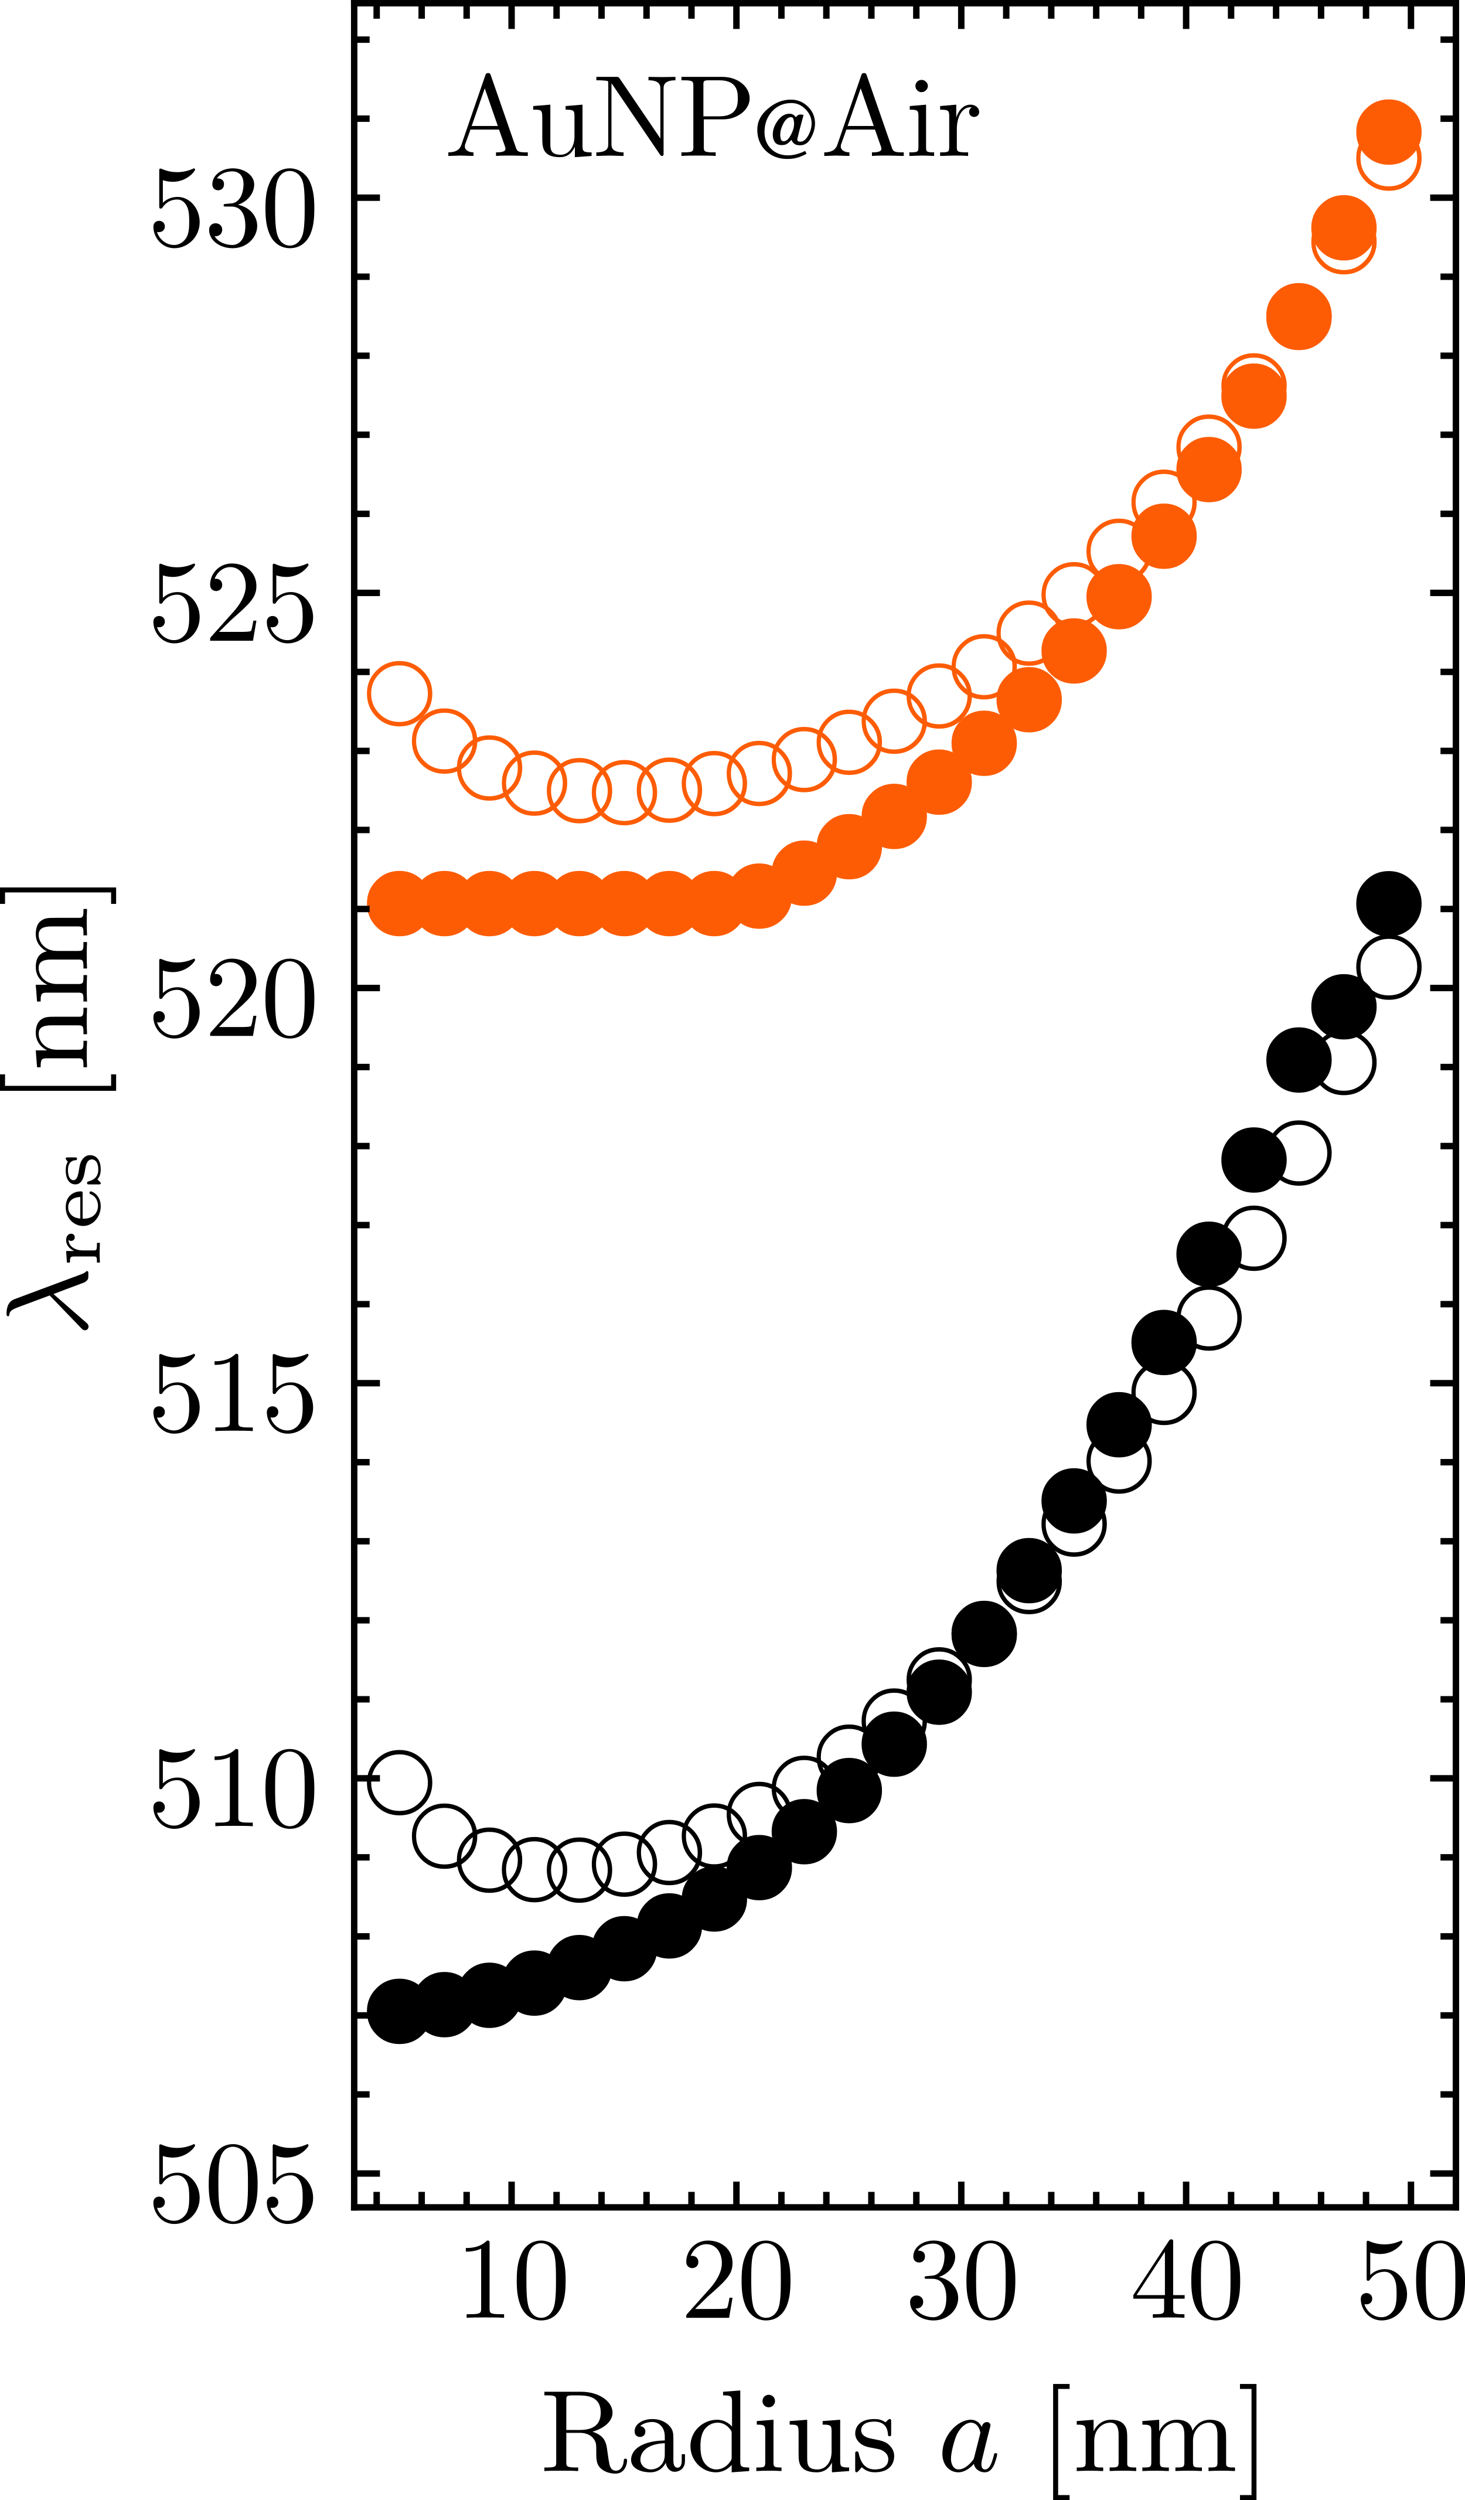 <?xml version="1.0" encoding="UTF-8" standalone="no"?>
<svg
   width="113.795pt"
   height="194.141pt"
   viewBox="0 0 113.795 194.141"
   version="1.1"
   id="svg2938"
   sodipodi:docname="redShift_rad1.svg"
   inkscape:version="1.1 (1:1.1+202105261517+ce6663b3b7)"
   xmlns:inkscape="http://www.inkscape.org/namespaces/inkscape"
   xmlns:sodipodi="http://sodipodi.sourceforge.net/DTD/sodipodi-0.dtd"
   xmlns:xlink="http://www.w3.org/1999/xlink"
   xmlns="http://www.w3.org/2000/svg"
   xmlns:svg="http://www.w3.org/2000/svg">
  <sodipodi:namedview
     id="namedview2940"
     pagecolor="#ffffff"
     bordercolor="#666666"
     borderopacity="1.0"
     inkscape:pageshadow="2"
     inkscape:pageopacity="0.0"
     inkscape:pagecheckerboard="0"
     inkscape:document-units="pt"
     showgrid="false"
     inkscape:zoom="1.4593085"
     inkscape:cx="242.92327"
     inkscape:cy="109.9836"
     inkscape:window-width="1876"
     inkscape:window-height="1016"
     inkscape:window-x="0"
     inkscape:window-y="27"
     inkscape:window-maximized="1"
     inkscape:current-layer="surface301"
     fit-margin-top="0"
     fit-margin-left="0"
     fit-margin-right="0"
     fit-margin-bottom="0" />
  <defs
     id="defs109">
    <g
       id="g80">
      <symbol
         overflow="visible"
         id="glyph0-0">
        <path
           style="stroke:none"
           d="m 0.5,0 v -6.406 h 3 V 0 Z M 1,-0.5 H 3 V -5.906 H 1 Z m 0,0"
           id="path2" />
      </symbol>
      <symbol
         overflow="visible"
         id="glyph0-1">
        <path
           style="stroke:none"
           d="m 5.422,-2.281 c 0,0.711 -0.25,1.312 -0.75,1.812 C 4.18,0.02 3.582,0.266 2.875,0.266 c -0.711,0 -1.309,-0.246 -1.797,-0.734 -0.492,-0.5 -0.734,-1.102 -0.734,-1.812 0,-0.695 0.242,-1.289 0.734,-1.781 0.488,-0.5 1.086,-0.75 1.797,-0.75 0.695,0 1.297,0.25 1.797,0.75 0.5,0.492 0.75,1.086 0.75,1.781 z m 0,0"
           id="path5" />
      </symbol>
      <symbol
         overflow="visible"
         id="glyph0-2">
        <path
           style="stroke:none"
           d="m 5.422,-2.359 c 0,0.711 -0.25,1.312 -0.75,1.812 C 4.18,-0.055 3.582,0.188 2.875,0.188 c -0.711,0 -1.309,-0.242 -1.797,-0.734 -0.492,-0.5 -0.734,-1.102 -0.734,-1.812 0,-0.695 0.242,-1.289 0.734,-1.781 0.488,-0.5 1.086,-0.75 1.797,-0.75 0.695,0 1.297,0.25 1.797,0.75 0.5,0.492 0.75,1.086 0.75,1.781 z m -0.344,0 c 0,-0.602 -0.219,-1.117 -0.656,-1.547 C 3.992,-4.332 3.477,-4.547 2.875,-4.547 c -0.617,0 -1.137,0.215 -1.562,0.641 -0.43,0.43 -0.641,0.945 -0.641,1.547 0,0.617 0.211,1.137 0.641,1.562 0.426,0.43 0.945,0.641 1.562,0.641 0.602,0 1.117,-0.211 1.547,-0.641 0.438,-0.426 0.656,-0.945 0.656,-1.562 z m 0,0"
           id="path8" />
      </symbol>
      <symbol
         overflow="visible"
         id="glyph0-3">
        <path
           style="stroke:none"
           d="m 4.984,-2.516 c 0,0.355 -0.105,0.727 -0.312,1.109 C 4.473,-1.02 4.188,-0.828 3.812,-0.828 3.633,-0.828 3.492,-0.863 3.391,-0.938 3.285,-1.008 3.207,-1.113 3.156,-1.25 c -0.117,0.125 -0.227,0.227 -0.328,0.297 -0.105,0.074 -0.25,0.109 -0.438,0.109 -0.242,0 -0.418,-0.078 -0.531,-0.234 -0.105,-0.164 -0.156,-0.359 -0.156,-0.578 0,-0.375 0.129,-0.738 0.391,-1.094 C 2.352,-3.102 2.656,-3.281 3,-3.281 c 0.113,0 0.211,0.027 0.297,0.078 C 3.379,-3.148 3.445,-3.082 3.5,-3 3.52,-3.051 3.562,-3.098 3.625,-3.141 3.688,-3.191 3.766,-3.219 3.859,-3.219 c 0.039,0 0.078,0.008 0.109,0.016 0.039,0 0.082,0.008 0.125,0.016 C 4,-2.844 3.895,-2.453 3.781,-2.016 3.676,-1.586 3.625,-1.375 3.625,-1.375 c 0,0.012 -0.008,0.027 -0.016,0.047 0,0.012 0,0.023 0,0.031 0,0.074 0.02,0.125 0.062,0.156 0.051,0.023 0.113,0.031 0.188,0.031 0.219,0 0.414,-0.156 0.594,-0.469 C 4.629,-1.891 4.719,-2.207 4.719,-2.531 4.719,-2.945 4.562,-3.312 4.25,-3.625 3.938,-3.945 3.57,-4.109 3.156,-4.109 c -0.617,0 -1.121,0.219 -1.516,0.656 -0.387,0.438 -0.578,0.969 -0.578,1.594 0,0.543 0.172,0.98 0.516,1.312 0.344,0.336 0.781,0.5 1.312,0.5 0.219,0 0.441,-0.031 0.672,-0.094 0.227,-0.062 0.445,-0.145 0.656,-0.25 l 0.109,0.219 c -0.262,0.148 -0.512,0.25 -0.75,0.312 -0.23,0.062 -0.48,0.094 -0.75,0.094 -0.668,0 -1.227,-0.215 -1.672,-0.641 C 0.719,-0.832 0.5,-1.379 0.5,-2.047 c 0,-0.625 0.273,-1.164 0.828,-1.625 0.551,-0.469 1.145,-0.703 1.781,-0.703 0.52,0 0.961,0.184 1.328,0.547 0.363,0.355 0.547,0.793 0.547,1.312 z m -1.625,-0.016 C 3.359,-2.625 3.344,-2.727 3.312,-2.844 3.281,-2.957 3.219,-3.016 3.125,-3.016 c -0.219,0 -0.418,0.164 -0.594,0.484 -0.168,0.324 -0.25,0.621 -0.25,0.891 0,0.094 0.016,0.203 0.047,0.328 0.031,0.117 0.102,0.172 0.219,0.172 0.195,0 0.379,-0.156 0.547,-0.469 0.176,-0.312 0.266,-0.617 0.266,-0.922 z m 0,0"
           id="path11" />
      </symbol>
      <symbol
         overflow="visible"
         id="glyph1-0">
        <path
           style="stroke:none"
           d=""
           id="path14" />
      </symbol>
      <symbol
         overflow="visible"
         id="glyph1-1">
        <path
           style="stroke:none"
           d="m 3.766,0 v -0.281 h -0.281 c -0.812,0 -0.844,-0.094 -0.844,-0.438 V -5.766 C 2.641,-5.969 2.641,-6 2.438,-6 1.875,-5.422 1.094,-5.422 0.797,-5.422 v 0.281 c 0.188,0 0.719,0 1.188,-0.234 v 4.656 c 0,0.328 -0.031,0.438 -0.844,0.438 H 0.859 V 0 c 0.312,-0.031 1.094,-0.031 1.453,-0.031 0.359,0 1.141,0 1.453,0.031 z m 0,0"
           id="path17" />
      </symbol>
      <symbol
         overflow="visible"
         id="glyph1-2">
        <path
           style="stroke:none"
           d="m 4.141,-2.875 c 0,-0.719 -0.047,-1.438 -0.359,-2.109 C 3.359,-5.844 2.625,-6 2.25,-6 1.703,-6 1.047,-5.766 0.688,-4.922 0.391,-4.297 0.344,-3.594 0.344,-2.875 c 0,0.672 0.047,1.484 0.406,2.156 0.391,0.734 1.047,0.922 1.484,0.922 0.5,0 1.172,-0.188 1.578,-1.047 0.281,-0.625 0.328,-1.328 0.328,-2.031 z m -0.75,-0.109 c 0,0.672 0,1.281 -0.094,1.859 C 3.156,-0.266 2.641,0 2.234,0 1.891,0 1.359,-0.219 1.203,-1.094 1.094,-1.625 1.094,-2.453 1.094,-2.984 c 0,-0.578 0,-1.172 0.078,-1.656 0.172,-1.078 0.844,-1.156 1.062,-1.156 0.297,0 0.891,0.156 1.062,1.047 0.094,0.516 0.094,1.188 0.094,1.766 z m 0,0"
           id="path20" />
      </symbol>
      <symbol
         overflow="visible"
         id="glyph1-3">
        <path
           style="stroke:none"
           d="M 4.047,-1.562 H 3.812 C 3.766,-1.297 3.703,-0.906 3.625,-0.766 3.562,-0.688 2.969,-0.688 2.766,-0.688 h -1.625 L 2.094,-1.625 C 3.5,-2.859 4.047,-3.344 4.047,-4.25 c 0,-1.031 -0.812,-1.75 -1.906,-1.75 -1.031,0 -1.688,0.828 -1.688,1.641 0,0.5 0.453,0.5 0.469,0.5 0.156,0 0.469,-0.109 0.469,-0.484 0,-0.234 -0.156,-0.469 -0.469,-0.469 -0.078,0 -0.094,0 -0.125,0.016 C 1.016,-5.375 1.5,-5.719 2.016,-5.719 c 0.812,0 1.203,0.734 1.203,1.469 0,0.719 -0.453,1.438 -0.938,1.984 l -1.734,1.938 C 0.453,-0.234 0.453,-0.219 0.453,0 H 3.781 Z m 0,0"
           id="path23" />
      </symbol>
      <symbol
         overflow="visible"
         id="glyph1-4">
        <path
           style="stroke:none"
           d="m 4.109,-1.531 c 0,-0.75 -0.562,-1.453 -1.5,-1.641 C 3.344,-3.406 3.875,-4.047 3.875,-4.75 3.875,-5.484 3.078,-6 2.219,-6 1.312,-6 0.625,-5.453 0.625,-4.766 c 0,0.297 0.188,0.469 0.453,0.469 0.281,0 0.453,-0.203 0.453,-0.469 0,-0.453 -0.422,-0.453 -0.547,-0.453 0.281,-0.438 0.875,-0.547 1.188,-0.547 0.375,0 0.875,0.188 0.875,1 0,0.109 -0.016,0.641 -0.25,1.031 -0.281,0.438 -0.578,0.453 -0.812,0.469 -0.062,0 -0.281,0.031 -0.344,0.031 C 1.562,-3.234 1.5,-3.219 1.5,-3.125 c 0,0.094 0.062,0.094 0.219,0.094 h 0.391 c 0.75,0 1.078,0.609 1.078,1.5 0,1.219 -0.625,1.484 -1.016,1.484 -0.391,0 -1.062,-0.156 -1.375,-0.688 0.312,0.047 0.594,-0.156 0.594,-0.5 0,-0.328 -0.25,-0.5 -0.516,-0.5 -0.203,0 -0.5,0.125 -0.5,0.516 0,0.828 0.844,1.422 1.828,1.422 1.094,0 1.906,-0.828 1.906,-1.734 z m 0,0"
           id="path26" />
      </symbol>
      <symbol
         overflow="visible"
         id="glyph1-5">
        <path
           style="stroke:none"
           d="m 4.234,-1.484 v -0.281 H 3.344 v -4.094 c 0,-0.172 0,-0.234 -0.156,-0.234 -0.078,0 -0.094,0 -0.172,0.109 L 0.25,-1.766 v 0.281 h 2.391 v 0.781 C 2.641,-0.375 2.625,-0.281 1.969,-0.281 H 1.766 V 0 c 0.375,-0.031 0.844,-0.031 1.219,-0.031 0.375,0 0.859,0 1.234,0.031 V -0.281 H 4.016 c -0.656,0 -0.672,-0.094 -0.672,-0.422 v -0.781 z m -1.531,-0.281 H 0.5 L 2.703,-5.125 Z m 0,0"
           id="path29" />
      </symbol>
      <symbol
         overflow="visible"
         id="glyph1-6">
        <path
           style="stroke:none"
           d="m 4.047,-1.812 c 0,-1.062 -0.75,-1.969 -1.719,-1.969 -0.422,0 -0.812,0.141 -1.141,0.453 v -1.75 c 0.188,0.062 0.484,0.125 0.766,0.125 1.109,0 1.734,-0.828 1.734,-0.938 C 3.688,-5.953 3.656,-6 3.594,-6 c 0,0 -0.016,0 -0.062,0.031 -0.188,0.078 -0.625,0.266 -1.234,0.266 -0.359,0 -0.766,-0.062 -1.188,-0.25 C 1.031,-5.984 1,-5.984 1,-5.984 c -0.094,0 -0.094,0.078 -0.094,0.219 v 2.656 c 0,0.172 0,0.234 0.125,0.234 0.062,0 0.078,-0.016 0.125,-0.078 0.094,-0.141 0.422,-0.625 1.156,-0.625 0.469,0 0.688,0.406 0.766,0.578 0.141,0.328 0.156,0.672 0.156,1.125 0,0.312 0,0.859 -0.203,1.234 -0.219,0.359 -0.562,0.594 -0.969,0.594 -0.656,0 -1.172,-0.484 -1.328,-1.016 0.031,0.016 0.062,0.016 0.156,0.016 0.297,0 0.453,-0.219 0.453,-0.438 0,-0.219 -0.156,-0.438 -0.453,-0.438 -0.125,0 -0.438,0.062 -0.438,0.469 0,0.781 0.625,1.656 1.625,1.656 1.047,0 1.969,-0.875 1.969,-2.016 z m 0,0"
           id="path32" />
      </symbol>
      <symbol
         overflow="visible"
         id="glyph1-7">
        <path
           style="stroke:none"
           d="M 6.453,0 V -0.281 H 6.297 C 5.75,-0.281 5.625,-0.344 5.531,-0.641 l -1.953,-5.625 C 3.531,-6.375 3.516,-6.438 3.375,-6.438 c -0.141,0 -0.172,0.047 -0.219,0.172 L 1.297,-0.875 C 1.141,-0.422 0.781,-0.281 0.281,-0.281 V 0 L 1.203,-0.031 2.234,0 v -0.281 c -0.438,0 -0.672,-0.219 -0.672,-0.453 0,-0.031 0.016,-0.125 0.016,-0.141 L 2,-2.047 h 2.219 l 0.484,1.375 c 0,0.031 0.016,0.094 0.016,0.125 0,0.266 -0.5,0.266 -0.734,0.266 V 0 C 4.297,-0.031 4.938,-0.031 5.281,-0.031 Z M 4.125,-2.328 H 2.094 L 3.109,-5.25 Z m 0,0"
           id="path35" />
      </symbol>
      <symbol
         overflow="visible"
         id="glyph1-8">
        <path
           style="stroke:none"
           d="m 4.812,0 v -0.281 c -0.625,0 -0.703,-0.062 -0.703,-0.5 V -3.984 L 2.797,-3.875 v 0.281 c 0.625,0 0.688,0.062 0.688,0.5 V -1.5 c 0,0.781 -0.422,1.406 -1.078,1.406 -0.766,0 -0.797,-0.422 -0.797,-0.891 v -3 L 0.281,-3.875 v 0.281 c 0.703,0 0.703,0.016 0.703,0.828 v 1.344 c 0,0.703 0,1.516 1.375,1.516 0.5,0 0.906,-0.25 1.156,-0.812 v 0.812 z m 0,0"
           id="path38" />
      </symbol>
      <symbol
         overflow="visible"
         id="glyph1-9">
        <path
           style="stroke:none"
           d="M 6.438,-5.875 V -6.141 L 5.391,-6.125 4.344,-6.141 V -5.875 c 0.922,0 0.922,0.438 0.922,0.672 v 3.844 L 2.094,-6.031 C 2,-6.141 2,-6.141 1.828,-6.141 H 0.297 V -5.875 H 0.562 c 0.125,0 0.312,0.016 0.453,0.031 0.203,0.016 0.203,0.031 0.203,0.203 V -0.938 c 0,0.234 0,0.656 -0.922,0.656 V 0 L 1.344,-0.031 2.406,0 v -0.281 c -0.938,0 -0.938,-0.422 -0.938,-0.656 V -5.625 c 0.047,0.047 0.062,0.047 0.094,0.109 l 3.672,5.406 C 5.312,-0.016 5.328,0 5.391,0 c 0.125,0 0.125,-0.062 0.125,-0.234 v -4.969 c 0,-0.234 0,-0.672 0.922,-0.672 z m 0,0"
           id="path41" />
      </symbol>
      <symbol
         overflow="visible"
         id="glyph1-10">
        <path
           style="stroke:none"
           d="m 5.609,-4.469 c 0,-0.891 -0.891,-1.672 -2.125,-1.672 H 0.312 V -5.875 h 0.219 c 0.688,0 0.703,0.109 0.703,0.438 v 4.734 c 0,0.328 -0.016,0.422 -0.703,0.422 H 0.312 V 0 c 0.312,-0.031 0.984,-0.031 1.328,-0.031 0.344,0 1.016,0 1.328,0.031 V -0.281 H 2.75 c -0.688,0 -0.703,-0.094 -0.703,-0.422 V -2.844 H 3.562 c 1.078,0 2.047,-0.734 2.047,-1.625 z m -0.922,0 c 0,0.422 0,1.391 -1.422,1.391 h -1.25 v -2.438 c 0,-0.297 0.016,-0.359 0.438,-0.359 h 0.812 c 1.422,0 1.422,0.969 1.422,1.406 z m 0,0"
           id="path44" />
      </symbol>
      <symbol
         overflow="visible"
         id="glyph1-11">
        <path
           style="stroke:none"
           d="m 2.219,0 v -0.281 c -0.594,0 -0.625,-0.047 -0.625,-0.391 v -3.312 L 0.328,-3.875 v 0.281 C 0.922,-3.594 1,-3.547 1,-3.109 V -0.688 c 0,0.406 -0.094,0.406 -0.703,0.406 V 0 L 1.281,-0.031 c 0.328,0 0.641,0.016 0.938,0.031 z M 1.734,-5.438 c 0,-0.234 -0.219,-0.469 -0.484,-0.469 -0.312,0 -0.484,0.25 -0.484,0.469 0,0.25 0.203,0.484 0.469,0.484 0.312,0 0.5,-0.266 0.5,-0.484 z m 0,0"
           id="path47" />
      </symbol>
      <symbol
         overflow="visible"
         id="glyph1-12">
        <path
           style="stroke:none"
           d="m 3.281,-3.422 c 0,-0.297 -0.281,-0.562 -0.672,-0.562 -0.656,0 -0.984,0.609 -1.109,1 v -1 L 0.25,-3.875 v 0.281 c 0.625,0 0.703,0.062 0.703,0.5 v 2.406 c 0,0.406 -0.094,0.406 -0.703,0.406 V 0 l 1.031,-0.031 c 0.359,0 0.781,0 1.141,0.031 v -0.281 h -0.188 c -0.672,0 -0.688,-0.094 -0.688,-0.422 V -2.094 c 0,-0.891 0.375,-1.688 1.062,-1.688 0.062,0 0.078,0 0.094,0.016 C 2.688,-3.766 2.5,-3.656 2.5,-3.422 c 0,0.25 0.188,0.391 0.391,0.391 0.156,0 0.391,-0.109 0.391,-0.391 z m 0,0"
           id="path50" />
      </symbol>
      <symbol
         overflow="visible"
         id="glyph1-13">
        <path
           style="stroke:none"
           d="m 4.109,-1.844 c 0,-1.141 -0.797,-2 -1.797,-2 -0.609,0 -0.938,0.453 -1.125,0.891 v -0.219 c 0,-2.266 1.109,-2.594 1.578,-2.594 0.219,0 0.594,0.047 0.797,0.359 -0.141,0 -0.5,0 -0.5,0.406 0,0.281 0.219,0.406 0.406,0.406 0.156,0 0.422,-0.078 0.422,-0.422 C 3.891,-5.562 3.484,-6 2.75,-6 c -1.156,0 -2.375,1.172 -2.375,3.156 0,2.406 1.047,3.047 1.891,3.047 1,0 1.844,-0.844 1.844,-2.047 z m -0.812,0 c 0,0.438 0,0.875 -0.141,1.203 -0.281,0.547 -0.688,0.594 -0.891,0.594 -0.578,0 -0.844,-0.547 -0.891,-0.688 C 1.203,-1.156 1.203,-1.875 1.203,-2.031 c 0,-0.703 0.297,-1.609 1.094,-1.609 0.156,0 0.562,0 0.844,0.562 0.156,0.328 0.156,0.797 0.156,1.234 z m 0,0"
           id="path53" />
      </symbol>
      <symbol
         overflow="visible"
         id="glyph1-14">
        <path
           style="stroke:none"
           d="m 4.359,-5.797 h -2.188 c -1.094,0 -1.109,-0.109 -1.141,-0.281 H 0.797 L 0.5,-4.234 H 0.734 C 0.75,-4.375 0.844,-4.938 0.953,-5.047 c 0.062,-0.062 0.766,-0.062 0.891,-0.062 H 3.703 L 2.688,-3.688 c -0.812,1.219 -1.109,2.469 -1.109,3.391 0,0.094 0,0.5 0.422,0.5 0.406,0 0.406,-0.406 0.406,-0.5 V -0.75 c 0,-0.5 0.031,-1 0.109,-1.484 0.031,-0.203 0.156,-0.984 0.547,-1.531 l 1.219,-1.719 c 0.078,-0.109 0.078,-0.125 0.078,-0.312 z m 0,0"
           id="path56" />
      </symbol>
      <symbol
         overflow="visible"
         id="glyph1-15">
        <path
           style="stroke:none"
           d="m 6.484,-3.047 c 0,-1.844 -1.359,-3.297 -3,-3.297 C 1.875,-6.344 0.5,-4.906 0.5,-3.047 c 0,1.844 1.391,3.25 2.984,3.25 1.641,0 3,-1.438 3,-3.25 z m -0.922,-0.125 c 0,2.375 -1.234,3.141 -2.062,3.141 -0.859,0 -2.062,-0.797 -2.062,-3.141 0,-2.344 1.312,-2.953 2.047,-2.953 0.797,0 2.078,0.641 2.078,2.953 z m 0,0"
           id="path59" />
      </symbol>
      <symbol
         overflow="visible"
         id="glyph1-16">
        <path
           style="stroke:none"
           d="m 1.734,-0.484 c 0,-0.25 -0.219,-0.469 -0.484,-0.469 -0.266,0 -0.469,0.219 -0.469,0.469 C 0.781,-0.219 0.984,0 1.25,0 1.516,0 1.734,-0.219 1.734,-0.484 Z m 0,0"
           id="path62" />
      </symbol>
      <symbol
         overflow="visible"
         id="glyph1-17">
        <path
           style="stroke:none"
           d="m 4.109,-1.516 c 0,-0.328 -0.094,-0.719 -0.438,-1.109 C 3.5,-2.812 3.359,-2.891 2.781,-3.266 3.422,-3.594 3.875,-4.062 3.875,-4.656 3.875,-5.484 3.062,-6 2.25,-6 c -0.906,0 -1.625,0.672 -1.625,1.516 0,0.156 0.016,0.562 0.391,0.984 0.094,0.109 0.438,0.328 0.656,0.484 C 1.156,-2.75 0.375,-2.25 0.375,-1.359 c 0,0.953 0.922,1.562 1.859,1.562 1.031,0 1.875,-0.75 1.875,-1.719 z M 3.469,-4.656 c 0,0.516 -0.344,0.953 -0.891,1.266 L 1.469,-4.109 C 1.047,-4.391 1.016,-4.688 1.016,-4.844 c 0,-0.547 0.594,-0.922 1.219,-0.922 0.656,0 1.234,0.469 1.234,1.109 z m 0.188,3.469 c 0,0.672 -0.672,1.141 -1.406,1.141 -0.781,0 -1.422,-0.562 -1.422,-1.312 0,-0.516 0.281,-1.094 1.047,-1.516 l 1.109,0.703 C 3.234,-2 3.656,-1.734 3.656,-1.188 Z m 0,0"
           id="path65" />
      </symbol>
      <symbol
         overflow="visible"
         id="glyph1-18">
        <path
           style="stroke:none"
           d="m 4.812,0 v -0.281 c -0.469,0 -0.688,0 -0.703,-0.266 v -1.719 c 0,-0.781 0,-1.062 -0.281,-1.375 -0.125,-0.156 -0.422,-0.344 -0.938,-0.344 -0.656,0 -1.078,0.391 -1.328,0.953 V -3.984 L 0.281,-3.875 v 0.281 c 0.641,0 0.703,0.062 0.703,0.5 v 2.406 c 0,0.406 -0.094,0.406 -0.703,0.406 V 0 L 1.312,-0.031 2.312,0 v -0.281 c -0.609,0 -0.703,0 -0.703,-0.406 v -1.656 c 0,-0.938 0.641,-1.438 1.219,-1.438 0.562,0 0.656,0.484 0.656,1 v 2.094 c 0,0.406 -0.094,0.406 -0.688,0.406 V 0 L 3.812,-0.031 Z m 0,0"
           id="path68" />
      </symbol>
      <symbol
         overflow="visible"
         id="glyph1-19">
        <path
           style="stroke:none"
           d="m 7.312,0 v -0.281 c -0.469,0 -0.688,0 -0.703,-0.266 v -1.719 c 0,-0.781 0,-1.062 -0.266,-1.375 -0.141,-0.156 -0.438,-0.344 -0.953,-0.344 -0.75,0 -1.156,0.547 -1.297,0.891 C 3.953,-3.875 3.297,-3.984 2.891,-3.984 2.234,-3.984 1.812,-3.594 1.562,-3.031 V -3.984 L 0.281,-3.875 v 0.281 c 0.641,0 0.703,0.062 0.703,0.5 v 2.406 c 0,0.406 -0.094,0.406 -0.703,0.406 V 0 L 1.312,-0.031 2.312,0 v -0.281 c -0.609,0 -0.703,0 -0.703,-0.406 v -1.656 c 0,-0.938 0.641,-1.438 1.219,-1.438 0.562,0 0.656,0.484 0.656,1 v 2.094 c 0,0.406 -0.094,0.406 -0.688,0.406 V 0 L 3.812,-0.031 4.812,0 v -0.281 c -0.594,0 -0.703,0 -0.703,-0.406 v -1.656 c 0,-0.938 0.641,-1.438 1.219,-1.438 0.562,0 0.672,0.484 0.672,1 v 2.094 c 0,0.406 -0.109,0.406 -0.703,0.406 V 0 L 6.312,-0.031 Z m 0,0"
           id="path71" />
      </symbol>
      <symbol
         overflow="visible"
         id="glyph2-0">
        <path
           style="stroke:none"
           d=""
           id="path74" />
      </symbol>
      <symbol
         overflow="visible"
         id="glyph2-1">
        <path
           style="stroke:none"
           d="m 6.203,-0.156 c 0,-0.125 -0.062,-0.125 -0.25,-0.125 -0.516,0 -0.516,-0.062 -0.516,-0.156 0,0 0,-0.062 0.031,-0.203 l 1.219,-4.875 C 6.766,-5.797 6.828,-5.875 7.391,-5.875 c 0.203,0 0.281,0 0.281,-0.156 0,-0.094 -0.062,-0.109 -0.125,-0.109 -0.344,0 -0.719,0.016 -1.062,0.016 C 6.125,-6.125 5.75,-6.141 5.406,-6.141 c -0.062,0 -0.172,0 -0.172,0.172 0,0.094 0.062,0.094 0.234,0.094 C 5.75,-5.875 6,-5.875 6,-5.719 6,-5.688 6,-5.672 5.953,-5.547 L 5.406,-3.344 H 2.938 L 3.484,-5.516 C 3.562,-5.797 3.625,-5.875 4.188,-5.875 c 0.203,0 0.281,0 0.281,-0.156 0,-0.094 -0.062,-0.109 -0.125,-0.109 C 4,-6.141 3.625,-6.125 3.281,-6.125 c -0.359,0 -0.734,-0.016 -1.078,-0.016 -0.062,0 -0.172,0 -0.172,0.172 0,0.094 0.062,0.094 0.234,0.094 0.281,0 0.531,0 0.531,0.156 0,0.031 0,0.047 -0.047,0.172 L 1.531,-0.656 c -0.062,0.312 -0.125,0.375 -0.734,0.375 -0.141,0 -0.234,0 -0.234,0.172 C 0.562,0 0.656,0 0.688,0 1.031,0 1.391,-0.031 1.75,-0.031 2.109,-0.031 2.469,0 2.828,0 2.891,0 3,0 3,-0.156 c 0,-0.125 -0.062,-0.125 -0.25,-0.125 -0.516,0 -0.516,-0.062 -0.516,-0.156 0,-0.031 0,-0.047 0.031,-0.172 L 2.875,-3.062 H 5.344 L 4.75,-0.656 c -0.078,0.312 -0.141,0.375 -0.75,0.375 -0.141,0 -0.234,0 -0.234,0.172 C 3.766,0 3.859,0 3.891,0 4.234,0 4.594,-0.031 4.953,-0.031 5.312,-0.031 5.672,0 6.031,0 6.094,0 6.203,0 6.203,-0.156 Z m 0,0"
           id="path77" />
      </symbol>
    </g>
    <clipPath
       id="clip1">
      <path
         d="m 350,34 h 4.719 v 6 H 350 Z m 0,0"
         id="path82" />
    </clipPath>
    <clipPath
       id="clip2">
      <path
         d="m 350,24 h 4.719 v 6 H 350 Z m 0,0"
         id="path85" />
    </clipPath>
    <clipPath
       id="clip3">
      <path
         d="m 350,32 h 4.719 v 6 H 350 Z m 0,0"
         id="path88" />
    </clipPath>
    <clipPath
       id="clip4">
      <path
         d="m 350,18 h 4.719 v 6 H 350 Z m 0,0"
         id="path91" />
    </clipPath>
    <clipPath
       id="clip5">
      <path
         d="m 348,189 h 10.801 v 7 H 348 Z m 0,0"
         id="path94" />
    </clipPath>
    <clipPath
       id="clip6">
      <path
         d="m 469,26 h 5.238 v 6 H 469 Z m 0,0"
         id="path97" />
    </clipPath>
    <clipPath
       id="clip7">
      <path
         d="m 469,24 h 5.238 v 6 H 469 Z m 0,0"
         id="path100" />
    </clipPath>
    <clipPath
       id="clip8">
      <path
         d="m 469,26 h 5.238 v 6 H 469 Z m 0,0"
         id="path103" />
    </clipPath>
    <clipPath
       id="clip9">
      <path
         d="m 469,24 h 5.238 v 6 H 469 Z m 0,0"
         id="path106" />
    </clipPath>
  </defs>
  <g
     id="surface301"
     transform="translate(-17.496,-14.266)">
    <g
       style="fill:#000000;fill-opacity:1"
       id="g113"
       transform="translate(12)">
      <use
         xlink:href="#glyph0-1"
         x="33.654"
         y="172.729"
         id="use111"
         width="100%"
         height="100%" />
    </g>
    <g
       style="fill:#000000;fill-opacity:1"
       id="g117"
       transform="translate(12)">
      <use
         xlink:href="#glyph0-1"
         x="37.147"
         y="172.207"
         id="use115"
         width="100%"
         height="100%" />
    </g>
    <g
       style="fill:#000000;fill-opacity:1"
       id="g121"
       transform="translate(12)">
      <use
         xlink:href="#glyph0-1"
         x="40.64"
         y="171.481"
         id="use119"
         width="100%"
         height="100%" />
    </g>
    <g
       style="fill:#000000;fill-opacity:1"
       id="g125"
       transform="translate(12)">
      <use
         xlink:href="#glyph0-1"
         x="44.133"
         y="170.534"
         id="use123"
         width="100%"
         height="100%" />
    </g>
    <g
       style="fill:#000000;fill-opacity:1"
       id="g129"
       transform="translate(12)">
      <use
         xlink:href="#glyph0-1"
         x="47.626"
         y="169.331"
         id="use127"
         width="100%"
         height="100%" />
    </g>
    <g
       style="fill:#000000;fill-opacity:1"
       id="g133"
       transform="translate(12)">
      <use
         xlink:href="#glyph0-1"
         x="51.119"
         y="167.862"
         id="use131"
         width="100%"
         height="100%" />
    </g>
    <g
       style="fill:#000000;fill-opacity:1"
       id="g137"
       transform="translate(12)">
      <use
         xlink:href="#glyph0-1"
         x="54.612"
         y="166.093"
         id="use135"
         width="100%"
         height="100%" />
    </g>
    <g
       style="fill:#000000;fill-opacity:1"
       id="g141"
       transform="translate(12)">
      <use
         xlink:href="#glyph0-1"
         x="58.105"
         y="164.002"
         id="use139"
         width="100%"
         height="100%" />
    </g>
    <g
       style="fill:#000000;fill-opacity:1"
       id="g145"
       transform="translate(12)">
      <use
         xlink:href="#glyph0-1"
         x="61.598"
         y="161.566"
         id="use143"
         width="100%"
         height="100%" />
    </g>
    <g
       style="fill:#000000;fill-opacity:1"
       id="g149"
       transform="translate(12)">
      <use
         xlink:href="#glyph0-1"
         x="65.091"
         y="158.776"
         id="use147"
         width="100%"
         height="100%" />
    </g>
    <g
       style="fill:#000000;fill-opacity:1"
       id="g153"
       transform="translate(12)">
      <use
         xlink:href="#glyph0-1"
         x="68.584"
         y="155.583"
         id="use151"
         width="100%"
         height="100%" />
    </g>
    <g
       style="fill:#000000;fill-opacity:1"
       id="g157"
       transform="translate(12)">
      <use
         xlink:href="#glyph0-1"
         x="72.077"
         y="151.981"
         id="use155"
         width="100%"
         height="100%" />
    </g>
    <g
       style="fill:#000000;fill-opacity:1"
       id="g161"
       transform="translate(12)">
      <use
         xlink:href="#glyph0-1"
         x="75.57"
         y="147.944"
         id="use159"
         width="100%"
         height="100%" />
    </g>
    <g
       style="fill:#000000;fill-opacity:1"
       id="g165"
       transform="translate(12)">
      <use
         xlink:href="#glyph0-1"
         x="79.063"
         y="143.459"
         id="use163"
         width="100%"
         height="100%" />
    </g>
    <g
       style="fill:#000000;fill-opacity:1"
       id="g169"
       transform="translate(12)">
      <use
         xlink:href="#glyph0-1"
         x="82.556"
         y="138.505"
         id="use167"
         width="100%"
         height="100%" />
    </g>
    <g
       style="fill:#000000;fill-opacity:1"
       id="g173"
       transform="translate(12)">
      <use
         xlink:href="#glyph0-1"
         x="86.049"
         y="133.089"
         id="use171"
         width="100%"
         height="100%" />
    </g>
    <g
       style="fill:#000000;fill-opacity:1"
       id="g177"
       transform="translate(12)">
      <use
         xlink:href="#glyph0-1"
         x="89.542"
         y="127.174"
         id="use175"
         width="100%"
         height="100%" />
    </g>
    <g
       style="fill:#000000;fill-opacity:1"
       id="g181"
       transform="translate(12)">
      <use
         xlink:href="#glyph0-1"
         x="93.035"
         y="120.788"
         id="use179"
         width="100%"
         height="100%" />
    </g>
    <g
       style="fill:#000000;fill-opacity:1"
       id="g185"
       transform="translate(12)">
      <use
         xlink:href="#glyph0-1"
         x="96.528"
         y="113.934"
         id="use183"
         width="100%"
         height="100%" />
    </g>
    <g
       style="fill:#000000;fill-opacity:1"
       id="g189"
       transform="translate(12)">
      <use
         xlink:href="#glyph0-1"
         x="100.021"
         y="106.618"
         id="use187"
         width="100%"
         height="100%" />
    </g>
    <g
       style="fill:#000000;fill-opacity:1"
       id="g193"
       transform="translate(12)">
      <use
         xlink:href="#glyph0-1"
         x="103.514"
         y="98.852"
         id="use191"
         width="100%"
         height="100%" />
    </g>
    <g
       style="fill:#000000;fill-opacity:1"
       id="g197"
       transform="translate(12)">
      <use
         xlink:href="#glyph0-1"
         x="107.007"
         y="94.72"
         id="use195"
         width="100%"
         height="100%" />
    </g>
    <g
       style="fill:#000000;fill-opacity:1"
       id="g201"
       transform="translate(12)">
      <use
         xlink:href="#glyph0-1"
         x="110.5"
         y="86.719"
         id="use199"
         width="100%"
         height="100%" />
    </g>
    <g
       style="fill:#fd5c05;fill-opacity:1"
       id="g205"
       transform="translate(12)">
      <use
         xlink:href="#glyph0-1"
         x="33.654"
         y="86.705"
         id="use203"
         width="100%"
         height="100%" />
    </g>
    <g
       style="fill:#fd5c05;fill-opacity:1"
       id="g209"
       transform="translate(12)">
      <use
         xlink:href="#glyph0-1"
         x="37.147"
         y="86.705"
         id="use207"
         width="100%"
         height="100%" />
    </g>
    <g
       style="fill:#fd5c05;fill-opacity:1"
       id="g213"
       transform="translate(12)">
      <use
         xlink:href="#glyph0-1"
         x="40.64"
         y="86.705"
         id="use211"
         width="100%"
         height="100%" />
    </g>
    <g
       style="fill:#fd5c05;fill-opacity:1"
       id="g217"
       transform="translate(12)">
      <use
         xlink:href="#glyph0-1"
         x="44.133"
         y="86.705"
         id="use215"
         width="100%"
         height="100%" />
    </g>
    <g
       style="fill:#fd5c05;fill-opacity:1"
       id="g221"
       transform="translate(12)">
      <use
         xlink:href="#glyph0-1"
         x="47.626"
         y="86.705"
         id="use219"
         width="100%"
         height="100%" />
    </g>
    <g
       style="fill:#fd5c05;fill-opacity:1"
       id="g225"
       transform="translate(12)">
      <use
         xlink:href="#glyph0-1"
         x="51.119"
         y="86.705"
         id="use223"
         width="100%"
         height="100%" />
    </g>
    <g
       style="fill:#fd5c05;fill-opacity:1"
       id="g229"
       transform="translate(12)">
      <use
         xlink:href="#glyph0-1"
         x="54.612"
         y="86.705"
         id="use227"
         width="100%"
         height="100%" />
    </g>
    <g
       style="fill:#fd5c05;fill-opacity:1"
       id="g233"
       transform="translate(12)">
      <use
         xlink:href="#glyph0-1"
         x="58.105"
         y="86.705"
         id="use231"
         width="100%"
         height="100%" />
    </g>
    <g
       style="fill:#fd5c05;fill-opacity:1"
       id="g237"
       transform="translate(12)">
      <use
         xlink:href="#glyph0-1"
         x="61.598"
         y="86.125"
         id="use235"
         width="100%"
         height="100%" />
    </g>
    <g
       style="fill:#fd5c05;fill-opacity:1"
       id="g241"
       transform="translate(12)">
      <use
         xlink:href="#glyph0-1"
         x="65.091"
         y="84.342"
         id="use239"
         width="100%"
         height="100%" />
    </g>
    <g
       style="fill:#fd5c05;fill-opacity:1"
       id="g245"
       transform="translate(12)">
      <use
         xlink:href="#glyph0-1"
         x="68.584"
         y="82.287"
         id="use243"
         width="100%"
         height="100%" />
    </g>
    <g
       style="fill:#fd5c05;fill-opacity:1"
       id="g249"
       transform="translate(12)">
      <use
         xlink:href="#glyph0-1"
         x="72.077"
         y="79.938"
         id="use247"
         width="100%"
         height="100%" />
    </g>
    <g
       style="fill:#fd5c05;fill-opacity:1"
       id="g253"
       transform="translate(12)">
      <use
         xlink:href="#glyph0-1"
         x="75.57"
         y="77.275"
         id="use251"
         width="100%"
         height="100%" />
    </g>
    <g
       style="fill:#fd5c05;fill-opacity:1"
       id="g257"
       transform="translate(12)">
      <use
         xlink:href="#glyph0-1"
         x="79.063"
         y="74.258"
         id="use255"
         width="100%"
         height="100%" />
    </g>
    <g
       style="fill:#fd5c05;fill-opacity:1"
       id="g261"
       transform="translate(12)">
      <use
         xlink:href="#glyph0-1"
         x="82.556"
         y="70.875"
         id="use259"
         width="100%"
         height="100%" />
    </g>
    <g
       style="fill:#fd5c05;fill-opacity:1"
       id="g265"
       transform="translate(12)">
      <use
         xlink:href="#glyph0-1"
         x="86.049"
         y="67.087"
         id="use263"
         width="100%"
         height="100%" />
    </g>
    <g
       style="fill:#fd5c05;fill-opacity:1"
       id="g269"
       transform="translate(12)">
      <use
         xlink:href="#glyph0-1"
         x="89.542"
         y="62.874"
         id="use267"
         width="100%"
         height="100%" />
    </g>
    <g
       style="fill:#fd5c05;fill-opacity:1"
       id="g273"
       transform="translate(12)">
      <use
         xlink:href="#glyph0-1"
         x="93.035"
         y="58.178"
         id="use271"
         width="100%"
         height="100%" />
    </g>
    <g
       style="fill:#fd5c05;fill-opacity:1"
       id="g277"
       transform="translate(12)">
      <use
         xlink:href="#glyph0-1"
         x="96.528"
         y="53.003"
         id="use275"
         width="100%"
         height="100%" />
    </g>
    <g
       style="fill:#fd5c05;fill-opacity:1"
       id="g281"
       transform="translate(12)">
      <use
         xlink:href="#glyph0-1"
         x="100.021"
         y="47.301"
         id="use279"
         width="100%"
         height="100%" />
    </g>
    <g
       style="fill:#fd5c05;fill-opacity:1"
       id="g285"
       transform="translate(12)">
      <use
         xlink:href="#glyph0-1"
         x="103.514"
         y="41.056"
         id="use283"
         width="100%"
         height="100%" />
    </g>
    <g
       style="fill:#fd5c05;fill-opacity:1"
       id="g289"
       transform="translate(12)">
      <use
         xlink:href="#glyph0-1"
         x="107.007"
         y="34.229"
         id="use287"
         width="100%"
         height="100%" />
    </g>
    <g
       style="fill:#fd5c05;fill-opacity:1"
       id="g293"
       transform="translate(12)">
      <use
         xlink:href="#glyph0-1"
         x="110.5"
         y="26.795"
         id="use291"
         width="100%"
         height="100%" />
    </g>
    <g
       style="fill:#000000;fill-opacity:1"
       id="g297"
       transform="translate(12)">
      <use
         xlink:href="#glyph0-2"
         x="33.654"
         y="155.048"
         id="use295"
         width="100%"
         height="100%" />
    </g>
    <g
       style="fill:#000000;fill-opacity:1"
       id="g301"
       transform="translate(12)">
      <use
         xlink:href="#glyph0-2"
         x="37.147"
         y="159.203"
         id="use299"
         width="100%"
         height="100%" />
    </g>
    <g
       style="fill:#000000;fill-opacity:1"
       id="g305"
       transform="translate(12)">
      <use
         xlink:href="#glyph0-2"
         x="40.64"
         y="161.067"
         id="use303"
         width="100%"
         height="100%" />
    </g>
    <g
       style="fill:#000000;fill-opacity:1"
       id="g309"
       transform="translate(12)">
      <use
         xlink:href="#glyph0-2"
         x="44.133"
         y="161.801"
         id="use307"
         width="100%"
         height="100%" />
    </g>
    <g
       style="fill:#000000;fill-opacity:1"
       id="g313"
       transform="translate(12)">
      <use
         xlink:href="#glyph0-2"
         x="47.626"
         y="161.838"
         id="use311"
         width="100%"
         height="100%" />
    </g>
    <g
       style="fill:#000000;fill-opacity:1"
       id="g317"
       transform="translate(12)">
      <use
         xlink:href="#glyph0-2"
         x="51.119"
         y="161.375"
         id="use315"
         width="100%"
         height="100%" />
    </g>
    <g
       style="fill:#000000;fill-opacity:1"
       id="g321"
       transform="translate(12)">
      <use
         xlink:href="#glyph0-2"
         x="54.612"
         y="160.473"
         id="use319"
         width="100%"
         height="100%" />
    </g>
    <g
       style="fill:#000000;fill-opacity:1"
       id="g325"
       transform="translate(12)">
      <use
         xlink:href="#glyph0-2"
         x="58.105"
         y="159.189"
         id="use323"
         width="100%"
         height="100%" />
    </g>
    <g
       style="fill:#000000;fill-opacity:1"
       id="g329"
       transform="translate(12)">
      <use
         xlink:href="#glyph0-2"
         x="61.598"
         y="157.515"
         id="use327"
         width="100%"
         height="100%" />
    </g>
    <g
       style="fill:#000000;fill-opacity:1"
       id="g333"
       transform="translate(12)">
      <use
         xlink:href="#glyph0-2"
         x="65.091"
         y="155.488"
         id="use331"
         width="100%"
         height="100%" />
    </g>
    <g
       style="fill:#000000;fill-opacity:1"
       id="g337"
       transform="translate(12)">
      <use
         xlink:href="#glyph0-2"
         x="68.584"
         y="153.066"
         id="use335"
         width="100%"
         height="100%" />
    </g>
    <g
       style="fill:#000000;fill-opacity:1"
       id="g341"
       transform="translate(12)">
      <use
         xlink:href="#glyph0-2"
         x="72.077"
         y="150.263"
         id="use339"
         width="100%"
         height="100%" />
    </g>
    <g
       style="fill:#000000;fill-opacity:1"
       id="g345"
       transform="translate(12)">
      <use
         xlink:href="#glyph0-2"
         x="75.57"
         y="147.064"
         id="use343"
         width="100%"
         height="100%" />
    </g>
    <g
       style="fill:#000000;fill-opacity:1"
       id="g349"
       transform="translate(12)">
      <use
         xlink:href="#glyph0-2"
         x="79.063"
         y="143.459"
         id="use347"
         width="100%"
         height="100%" />
    </g>
    <g
       style="fill:#000000;fill-opacity:1"
       id="g353"
       transform="translate(12)">
      <use
         xlink:href="#glyph0-2"
         x="82.556"
         y="139.431"
         id="use351"
         width="100%"
         height="100%" />
    </g>
    <g
       style="fill:#000000;fill-opacity:1"
       id="g357"
       transform="translate(12)">
      <use
         xlink:href="#glyph0-2"
         x="86.049"
         y="134.968"
         id="use355"
         width="100%"
         height="100%" />
    </g>
    <g
       style="fill:#000000;fill-opacity:1"
       id="g361"
       transform="translate(12)">
      <use
         xlink:href="#glyph0-2"
         x="89.542"
         y="130.073"
         id="use359"
         width="100%"
         height="100%" />
    </g>
    <g
       style="fill:#000000;fill-opacity:1"
       id="g365"
       transform="translate(12)">
      <use
         xlink:href="#glyph0-2"
         x="93.035"
         y="124.744"
         id="use363"
         width="100%"
         height="100%" />
    </g>
    <g
       style="fill:#000000;fill-opacity:1"
       id="g369"
       transform="translate(12)">
      <use
         xlink:href="#glyph0-2"
         x="96.528"
         y="118.969"
         id="use367"
         width="100%"
         height="100%" />
    </g>
    <g
       style="fill:#000000;fill-opacity:1"
       id="g373"
       transform="translate(12)">
      <use
         xlink:href="#glyph0-2"
         x="100.021"
         y="112.773"
         id="use371"
         width="100%"
         height="100%" />
    </g>
    <g
       style="fill:#000000;fill-opacity:1"
       id="g377"
       transform="translate(12)">
      <use
         xlink:href="#glyph0-2"
         x="103.514"
         y="106.155"
         id="use375"
         width="100%"
         height="100%" />
    </g>
    <g
       style="fill:#000000;fill-opacity:1"
       id="g381"
       transform="translate(12)">
      <use
         xlink:href="#glyph0-2"
         x="107.007"
         y="99.124"
         id="use379"
         width="100%"
         height="100%" />
    </g>
    <g
       style="fill:#000000;fill-opacity:1"
       id="g385"
       transform="translate(12)">
      <use
         xlink:href="#glyph0-2"
         x="110.5"
         y="91.718"
         id="use383"
         width="100%"
         height="100%" />
    </g>
    <g
       style="fill:#fd5c05;fill-opacity:1"
       id="g389"
       transform="translate(12)">
      <use
         xlink:href="#glyph0-2"
         x="33.654"
         y="70.485"
         id="use387"
         width="100%"
         height="100%" />
    </g>
    <g
       style="fill:#fd5c05;fill-opacity:1"
       id="g393"
       transform="translate(12)">
      <use
         xlink:href="#glyph0-2"
         x="37.147"
         y="74.163"
         id="use391"
         width="100%"
         height="100%" />
    </g>
    <g
       style="fill:#fd5c05;fill-opacity:1"
       id="g397"
       transform="translate(12)">
      <use
         xlink:href="#glyph0-2"
         x="40.64"
         y="76.254"
         id="use395"
         width="100%"
         height="100%" />
    </g>
    <g
       style="fill:#fd5c05;fill-opacity:1"
       id="g401"
       transform="translate(12)">
      <use
         xlink:href="#glyph0-2"
         x="44.133"
         y="77.429"
         id="use399"
         width="100%"
         height="100%" />
    </g>
    <g
       style="fill:#fd5c05;fill-opacity:1"
       id="g405"
       transform="translate(12)">
      <use
         xlink:href="#glyph0-2"
         x="47.626"
         y="78.015"
         id="use403"
         width="100%"
         height="100%" />
    </g>
    <g
       style="fill:#fd5c05;fill-opacity:1"
       id="g409"
       transform="translate(12)">
      <use
         xlink:href="#glyph0-2"
         x="51.119"
         y="78.169"
         id="use407"
         width="100%"
         height="100%" />
    </g>
    <g
       style="fill:#fd5c05;fill-opacity:1"
       id="g413"
       transform="translate(12)">
      <use
         xlink:href="#glyph0-2"
         x="54.612"
         y="77.978"
         id="use411"
         width="100%"
         height="100%" />
    </g>
    <g
       style="fill:#fd5c05;fill-opacity:1"
       id="g417"
       transform="translate(12)">
      <use
         xlink:href="#glyph0-2"
         x="58.105"
         y="77.465"
         id="use415"
         width="100%"
         height="100%" />
    </g>
    <g
       style="fill:#fd5c05;fill-opacity:1"
       id="g421"
       transform="translate(12)">
      <use
         xlink:href="#glyph0-2"
         x="61.598"
         y="76.681"
         id="use419"
         width="100%"
         height="100%" />
    </g>
    <g
       style="fill:#fd5c05;fill-opacity:1"
       id="g425"
       transform="translate(12)">
      <use
         xlink:href="#glyph0-2"
         x="65.091"
         y="75.601"
         id="use423"
         width="100%"
         height="100%" />
    </g>
    <g
       style="fill:#fd5c05;fill-opacity:1"
       id="g429"
       transform="translate(12)">
      <use
         xlink:href="#glyph0-2"
         x="68.584"
         y="74.258"
         id="use427"
         width="100%"
         height="100%" />
    </g>
    <g
       style="fill:#fd5c05;fill-opacity:1"
       id="g433"
       transform="translate(12)">
      <use
         xlink:href="#glyph0-2"
         x="72.077"
         y="72.621"
         id="use431"
         width="100%"
         height="100%" />
    </g>
    <g
       style="fill:#fd5c05;fill-opacity:1"
       id="g437"
       transform="translate(12)">
      <use
         xlink:href="#glyph0-2"
         x="75.57"
         y="70.662"
         id="use435"
         width="100%"
         height="100%" />
    </g>
    <g
       style="fill:#fd5c05;fill-opacity:1"
       id="g441"
       transform="translate(12)">
      <use
         xlink:href="#glyph0-2"
         x="79.063"
         y="68.394"
         id="use439"
         width="100%"
         height="100%" />
    </g>
    <g
       style="fill:#fd5c05;fill-opacity:1"
       id="g445"
       transform="translate(12)">
      <use
         xlink:href="#glyph0-2"
         x="82.556"
         y="65.781"
         id="use443"
         width="100%"
         height="100%" />
    </g>
    <g
       style="fill:#fd5c05;fill-opacity:1"
       id="g449"
       transform="translate(12)">
      <use
         xlink:href="#glyph0-2"
         x="86.049"
         y="62.801"
         id="use447"
         width="100%"
         height="100%" />
    </g>
    <g
       style="fill:#fd5c05;fill-opacity:1"
       id="g453"
       transform="translate(12)">
      <use
         xlink:href="#glyph0-2"
         x="89.542"
         y="59.426"
         id="use451"
         width="100%"
         height="100%" />
    </g>
    <g
       style="fill:#fd5c05;fill-opacity:1"
       id="g457"
       transform="translate(12)">
      <use
         xlink:href="#glyph0-2"
         x="93.035"
         y="55.616"
         id="use455"
         width="100%"
         height="100%" />
    </g>
    <g
       style="fill:#fd5c05;fill-opacity:1"
       id="g461"
       transform="translate(12)">
      <use
         xlink:href="#glyph0-2"
         x="96.528"
         y="51.338"
         id="use459"
         width="100%"
         height="100%" />
    </g>
    <g
       style="fill:#fd5c05;fill-opacity:1"
       id="g465"
       transform="translate(12)">
      <use
         xlink:href="#glyph0-2"
         x="100.021"
         y="46.581"
         id="use463"
         width="100%"
         height="100%" />
    </g>
    <g
       style="fill:#fd5c05;fill-opacity:1"
       id="g469"
       transform="translate(12)">
      <use
         xlink:href="#glyph0-2"
         x="103.514"
         y="41.269"
         id="use467"
         width="100%"
         height="100%" />
    </g>
    <g
       style="fill:#fd5c05;fill-opacity:1"
       id="g473"
       transform="translate(12)">
      <use
         xlink:href="#glyph0-2"
         x="107.007"
         y="35.39"
         id="use471"
         width="100%"
         height="100%" />
    </g>
    <g
       style="fill:#fd5c05;fill-opacity:1"
       id="g477"
       transform="translate(12)">
      <use
         xlink:href="#glyph0-2"
         x="110.5"
         y="28.895"
         id="use475"
         width="100%"
         height="100%" />
    </g>
    <path
       style="fill:none;stroke:#000000;stroke-width:0.5;stroke-linecap:square;stroke-linejoin:miter;stroke-miterlimit:3.25;stroke-opacity:1"
       d="M 130.586,185.676 H 45.008"
       id="path479" />
    <path
       style="fill:none;stroke:#000000;stroke-width:0.5;stroke-linecap:square;stroke-linejoin:miter;stroke-miterlimit:3.25;stroke-opacity:1"
       d="M 45.008,185.676 V 14.516"
       id="path481" />
    <path
       style="fill:none;stroke:#000000;stroke-width:0.5;stroke-linecap:square;stroke-linejoin:miter;stroke-miterlimit:3.25;stroke-opacity:1"
       d="M 45.008,14.516 H 130.586"
       id="path483" />
    <path
       style="fill:none;stroke:#000000;stroke-width:0.5;stroke-linecap:square;stroke-linejoin:miter;stroke-miterlimit:3.25;stroke-opacity:1"
       d="M 130.586,14.516 V 185.676"
       id="path485" />
    <path
       style="fill:none;stroke:#000000;stroke-width:0.5;stroke-linecap:butt;stroke-linejoin:miter;stroke-miterlimit:3.25;stroke-opacity:1"
       d="m 46.754,185.676 v -1.203"
       id="path487" />
    <path
       style="fill:none;stroke:#000000;stroke-width:0.5;stroke-linecap:butt;stroke-linejoin:miter;stroke-miterlimit:3.25;stroke-opacity:1"
       d="m 50.25,185.676 v -1.203"
       id="path489" />
    <path
       style="fill:none;stroke:#000000;stroke-width:0.5;stroke-linecap:butt;stroke-linejoin:miter;stroke-miterlimit:3.25;stroke-opacity:1"
       d="m 53.742,185.676 v -1.203"
       id="path491" />
    <path
       style="fill:none;stroke:#000000;stroke-width:0.5;stroke-linecap:butt;stroke-linejoin:miter;stroke-miterlimit:3.25;stroke-opacity:1"
       d="m 57.234,185.676 v -2"
       id="path493" />
    <g
       style="fill:#000000;fill-opacity:1"
       id="g499"
       transform="translate(12,-4.5)">
      <use
         xlink:href="#glyph1-1"
         x="40.884"
         y="198.754"
         id="use495"
         width="100%"
         height="100%" />
      <use
         xlink:href="#glyph1-2"
         x="45.291"
         y="198.754"
         id="use497"
         width="100%"
         height="100%" />
    </g>
    <path
       style="fill:none;stroke:#000000;stroke-width:0.5;stroke-linecap:butt;stroke-linejoin:miter;stroke-miterlimit:3.25;stroke-opacity:1"
       d="m 60.727,185.676 v -1.203"
       id="path501" />
    <path
       style="fill:none;stroke:#000000;stroke-width:0.5;stroke-linecap:butt;stroke-linejoin:miter;stroke-miterlimit:3.25;stroke-opacity:1"
       d="m 64.219,185.676 v -1.203"
       id="path503" />
    <path
       style="fill:none;stroke:#000000;stroke-width:0.5;stroke-linecap:butt;stroke-linejoin:miter;stroke-miterlimit:3.25;stroke-opacity:1"
       d="m 67.715,185.676 v -1.203"
       id="path505" />
    <path
       style="fill:none;stroke:#000000;stroke-width:0.5;stroke-linecap:butt;stroke-linejoin:miter;stroke-miterlimit:3.25;stroke-opacity:1"
       d="m 71.207,185.676 v -1.203"
       id="path507" />
    <path
       style="fill:none;stroke:#000000;stroke-width:0.5;stroke-linecap:butt;stroke-linejoin:miter;stroke-miterlimit:3.25;stroke-opacity:1"
       d="m 74.699,185.676 v -2"
       id="path509" />
    <g
       style="fill:#000000;fill-opacity:1"
       id="g515"
       transform="translate(12,-4.5)">
      <use
         xlink:href="#glyph1-3"
         x="58.349"
         y="198.754"
         id="use511"
         width="100%"
         height="100%" />
      <use
         xlink:href="#glyph1-2"
         x="62.756"
         y="198.754"
         id="use513"
         width="100%"
         height="100%" />
    </g>
    <path
       style="fill:none;stroke:#000000;stroke-width:0.5;stroke-linecap:butt;stroke-linejoin:miter;stroke-miterlimit:3.25;stroke-opacity:1"
       d="m 78.191,185.676 v -1.203"
       id="path517" />
    <path
       style="fill:none;stroke:#000000;stroke-width:0.5;stroke-linecap:butt;stroke-linejoin:miter;stroke-miterlimit:3.25;stroke-opacity:1"
       d="m 81.684,185.676 v -1.203"
       id="path519" />
    <path
       style="fill:none;stroke:#000000;stroke-width:0.5;stroke-linecap:butt;stroke-linejoin:miter;stroke-miterlimit:3.25;stroke-opacity:1"
       d="m 85.18,185.676 v -1.203"
       id="path521" />
    <path
       style="fill:none;stroke:#000000;stroke-width:0.5;stroke-linecap:butt;stroke-linejoin:miter;stroke-miterlimit:3.25;stroke-opacity:1"
       d="m 88.672,185.676 v -1.203"
       id="path523" />
    <path
       style="fill:none;stroke:#000000;stroke-width:0.5;stroke-linecap:butt;stroke-linejoin:miter;stroke-miterlimit:3.25;stroke-opacity:1"
       d="m 92.164,185.676 v -2"
       id="path525" />
    <g
       style="fill:#000000;fill-opacity:1"
       id="g531"
       transform="translate(12,-4.5)">
      <use
         xlink:href="#glyph1-4"
         x="75.814"
         y="198.754"
         id="use527"
         width="100%"
         height="100%" />
      <use
         xlink:href="#glyph1-2"
         x="80.221"
         y="198.754"
         id="use529"
         width="100%"
         height="100%" />
    </g>
    <path
       style="fill:none;stroke:#000000;stroke-width:0.5;stroke-linecap:butt;stroke-linejoin:miter;stroke-miterlimit:3.25;stroke-opacity:1"
       d="m 95.656,185.676 v -1.203"
       id="path533" />
    <path
       style="fill:none;stroke:#000000;stroke-width:0.5;stroke-linecap:butt;stroke-linejoin:miter;stroke-miterlimit:3.25;stroke-opacity:1"
       d="m 99.152,185.676 v -1.203"
       id="path535" />
    <path
       style="fill:none;stroke:#000000;stroke-width:0.5;stroke-linecap:butt;stroke-linejoin:miter;stroke-miterlimit:3.25;stroke-opacity:1"
       d="m 102.645,185.676 v -1.203"
       id="path537" />
    <path
       style="fill:none;stroke:#000000;stroke-width:0.5;stroke-linecap:butt;stroke-linejoin:miter;stroke-miterlimit:3.25;stroke-opacity:1"
       d="m 106.137,185.676 v -1.203"
       id="path539" />
    <path
       style="fill:none;stroke:#000000;stroke-width:0.5;stroke-linecap:butt;stroke-linejoin:miter;stroke-miterlimit:3.25;stroke-opacity:1"
       d="m 109.629,185.676 v -2"
       id="path541" />
    <g
       style="fill:#000000;fill-opacity:1"
       id="g547"
       transform="translate(12,-4.5)">
      <use
         xlink:href="#glyph1-5"
         x="93.279"
         y="198.754"
         id="use543"
         width="100%"
         height="100%" />
      <use
         xlink:href="#glyph1-2"
         x="97.686"
         y="198.754"
         id="use545"
         width="100%"
         height="100%" />
    </g>
    <path
       style="fill:none;stroke:#000000;stroke-width:0.5;stroke-linecap:butt;stroke-linejoin:miter;stroke-miterlimit:3.25;stroke-opacity:1"
       d="m 113.121,185.676 v -1.203"
       id="path549" />
    <path
       style="fill:none;stroke:#000000;stroke-width:0.5;stroke-linecap:butt;stroke-linejoin:miter;stroke-miterlimit:3.25;stroke-opacity:1"
       d="m 116.617,185.676 v -1.203"
       id="path551" />
    <path
       style="fill:none;stroke:#000000;stroke-width:0.5;stroke-linecap:butt;stroke-linejoin:miter;stroke-miterlimit:3.25;stroke-opacity:1"
       d="m 120.109,185.676 v -1.203"
       id="path553" />
    <path
       style="fill:none;stroke:#000000;stroke-width:0.5;stroke-linecap:butt;stroke-linejoin:miter;stroke-miterlimit:3.25;stroke-opacity:1"
       d="m 123.602,185.676 v -1.203"
       id="path555" />
    <path
       style="fill:none;stroke:#000000;stroke-width:0.5;stroke-linecap:butt;stroke-linejoin:miter;stroke-miterlimit:3.25;stroke-opacity:1"
       d="m 127.094,185.676 v -2"
       id="path557" />
    <g
       style="fill:#000000;fill-opacity:1"
       id="g563"
       transform="translate(12,-4.5)">
      <use
         xlink:href="#glyph1-6"
         x="110.744"
         y="198.754"
         id="use559"
         width="100%"
         height="100%" />
      <use
         xlink:href="#glyph1-2"
         x="115.151"
         y="198.754"
         id="use561"
         width="100%"
         height="100%" />
    </g>
    <path
       style="fill:none;stroke:#000000;stroke-width:0.5;stroke-linecap:butt;stroke-linejoin:miter;stroke-miterlimit:3.25;stroke-opacity:1"
       d="m 130.586,185.676 v -1.203"
       id="path565" />
    <path
       style="fill:none;stroke:#000000;stroke-width:0.5;stroke-linecap:butt;stroke-linejoin:miter;stroke-miterlimit:3.25;stroke-opacity:1"
       d="m 45.008,183.047 h 2"
       id="path567" />
    <g
       style="fill:#000000;fill-opacity:1"
       id="g575"
       transform="translate(12)">
      <use
         xlink:href="#glyph1-6"
         x="16.959"
         y="186.765"
         id="use569"
         width="100%"
         height="100%" />
      <use
         xlink:href="#glyph1-2"
         x="21.365"
         y="186.765"
         id="use571"
         width="100%"
         height="100%" />
      <use
         xlink:href="#glyph1-6"
         x="25.771"
         y="186.765"
         id="use573"
         width="100%"
         height="100%" />
    </g>
    <path
       style="fill:none;stroke:#000000;stroke-width:0.5;stroke-linecap:butt;stroke-linejoin:miter;stroke-miterlimit:3.25;stroke-opacity:1"
       d="m 45.008,176.906 h 1.199"
       id="path577" />
    <path
       style="fill:none;stroke:#000000;stroke-width:0.5;stroke-linecap:butt;stroke-linejoin:miter;stroke-miterlimit:3.25;stroke-opacity:1"
       d="m 45.008,170.77 h 1.199"
       id="path579" />
    <path
       style="fill:none;stroke:#000000;stroke-width:0.5;stroke-linecap:butt;stroke-linejoin:miter;stroke-miterlimit:3.25;stroke-opacity:1"
       d="m 45.008,164.633 h 1.199"
       id="path581" />
    <path
       style="fill:none;stroke:#000000;stroke-width:0.5;stroke-linecap:butt;stroke-linejoin:miter;stroke-miterlimit:3.25;stroke-opacity:1"
       d="m 45.008,158.496 h 1.199"
       id="path583" />
    <path
       style="fill:none;stroke:#000000;stroke-width:0.5;stroke-linecap:butt;stroke-linejoin:miter;stroke-miterlimit:3.25;stroke-opacity:1"
       d="m 45.008,152.359 h 2"
       id="path585" />
    <g
       style="fill:#000000;fill-opacity:1"
       id="g593"
       transform="translate(12)">
      <use
         xlink:href="#glyph1-6"
         x="16.959"
         y="156.08"
         id="use587"
         width="100%"
         height="100%" />
      <use
         xlink:href="#glyph1-1"
         x="21.365"
         y="156.08"
         id="use589"
         width="100%"
         height="100%" />
      <use
         xlink:href="#glyph1-2"
         x="25.771"
         y="156.08"
         id="use591"
         width="100%"
         height="100%" />
    </g>
    <path
       style="fill:none;stroke:#000000;stroke-width:0.5;stroke-linecap:butt;stroke-linejoin:miter;stroke-miterlimit:3.25;stroke-opacity:1"
       d="m 45.008,146.223 h 1.199"
       id="path595" />
    <path
       style="fill:none;stroke:#000000;stroke-width:0.5;stroke-linecap:butt;stroke-linejoin:miter;stroke-miterlimit:3.25;stroke-opacity:1"
       d="m 45.008,140.086 h 1.199"
       id="path597" />
    <path
       style="fill:none;stroke:#000000;stroke-width:0.5;stroke-linecap:butt;stroke-linejoin:miter;stroke-miterlimit:3.25;stroke-opacity:1"
       d="m 45.008,133.949 h 1.199"
       id="path599" />
    <path
       style="fill:none;stroke:#000000;stroke-width:0.5;stroke-linecap:butt;stroke-linejoin:miter;stroke-miterlimit:3.25;stroke-opacity:1"
       d="m 45.008,127.812 h 1.199"
       id="path601" />
    <path
       style="fill:none;stroke:#000000;stroke-width:0.5;stroke-linecap:butt;stroke-linejoin:miter;stroke-miterlimit:3.25;stroke-opacity:1"
       d="m 45.008,121.676 h 2"
       id="path603" />
    <g
       style="fill:#000000;fill-opacity:1"
       id="g611"
       transform="translate(12)">
      <use
         xlink:href="#glyph1-6"
         x="16.959"
         y="125.394"
         id="use605"
         width="100%"
         height="100%" />
      <use
         xlink:href="#glyph1-1"
         x="21.365"
         y="125.394"
         id="use607"
         width="100%"
         height="100%" />
      <use
         xlink:href="#glyph1-6"
         x="25.771"
         y="125.394"
         id="use609"
         width="100%"
         height="100%" />
    </g>
    <path
       style="fill:none;stroke:#000000;stroke-width:0.5;stroke-linecap:butt;stroke-linejoin:miter;stroke-miterlimit:3.25;stroke-opacity:1"
       d="m 45.008,115.539 h 1.199"
       id="path613" />
    <path
       style="fill:none;stroke:#000000;stroke-width:0.5;stroke-linecap:butt;stroke-linejoin:miter;stroke-miterlimit:3.25;stroke-opacity:1"
       d="m 45.008,109.398 h 1.199"
       id="path615" />
    <path
       style="fill:none;stroke:#000000;stroke-width:0.5;stroke-linecap:butt;stroke-linejoin:miter;stroke-miterlimit:3.25;stroke-opacity:1"
       d="m 45.008,103.262 h 1.199"
       id="path617" />
    <path
       style="fill:none;stroke:#000000;stroke-width:0.5;stroke-linecap:butt;stroke-linejoin:miter;stroke-miterlimit:3.25;stroke-opacity:1"
       d="m 45.008,97.125 h 1.199"
       id="path619" />
    <path
       style="fill:none;stroke:#000000;stroke-width:0.5;stroke-linecap:butt;stroke-linejoin:miter;stroke-miterlimit:3.25;stroke-opacity:1"
       d="m 45.008,90.988 h 2"
       id="path621" />
    <g
       style="fill:#000000;fill-opacity:1"
       id="g629"
       transform="translate(12)">
      <use
         xlink:href="#glyph1-6"
         x="16.959"
         y="94.709"
         id="use623"
         width="100%"
         height="100%" />
      <use
         xlink:href="#glyph1-3"
         x="21.365"
         y="94.709"
         id="use625"
         width="100%"
         height="100%" />
      <use
         xlink:href="#glyph1-2"
         x="25.771"
         y="94.709"
         id="use627"
         width="100%"
         height="100%" />
    </g>
    <path
       style="fill:none;stroke:#000000;stroke-width:0.5;stroke-linecap:butt;stroke-linejoin:miter;stroke-miterlimit:3.25;stroke-opacity:1"
       d="m 45.008,84.852 h 1.199"
       id="path631" />
    <path
       style="fill:none;stroke:#000000;stroke-width:0.5;stroke-linecap:butt;stroke-linejoin:miter;stroke-miterlimit:3.25;stroke-opacity:1"
       d="m 45.008,78.715 h 1.199"
       id="path633" />
    <path
       style="fill:none;stroke:#000000;stroke-width:0.5;stroke-linecap:butt;stroke-linejoin:miter;stroke-miterlimit:3.25;stroke-opacity:1"
       d="m 45.008,72.578 h 1.199"
       id="path635" />
    <path
       style="fill:none;stroke:#000000;stroke-width:0.5;stroke-linecap:butt;stroke-linejoin:miter;stroke-miterlimit:3.25;stroke-opacity:1"
       d="m 45.008,66.441 h 1.199"
       id="path637" />
    <path
       style="fill:none;stroke:#000000;stroke-width:0.5;stroke-linecap:butt;stroke-linejoin:miter;stroke-miterlimit:3.25;stroke-opacity:1"
       d="m 45.008,60.305 h 2"
       id="path639" />
    <g
       style="fill:#000000;fill-opacity:1"
       id="g647"
       transform="translate(12)">
      <use
         xlink:href="#glyph1-6"
         x="16.959"
         y="64.023"
         id="use641"
         width="100%"
         height="100%" />
      <use
         xlink:href="#glyph1-3"
         x="21.365"
         y="64.023"
         id="use643"
         width="100%"
         height="100%" />
      <use
         xlink:href="#glyph1-6"
         x="25.771"
         y="64.023"
         id="use645"
         width="100%"
         height="100%" />
    </g>
    <path
       style="fill:none;stroke:#000000;stroke-width:0.5;stroke-linecap:butt;stroke-linejoin:miter;stroke-miterlimit:3.25;stroke-opacity:1"
       d="m 45.008,54.168 h 1.199"
       id="path649" />
    <path
       style="fill:none;stroke:#000000;stroke-width:0.5;stroke-linecap:butt;stroke-linejoin:miter;stroke-miterlimit:3.25;stroke-opacity:1"
       d="m 45.008,48.027 h 1.199"
       id="path651" />
    <path
       style="fill:none;stroke:#000000;stroke-width:0.5;stroke-linecap:butt;stroke-linejoin:miter;stroke-miterlimit:3.25;stroke-opacity:1"
       d="m 45.008,41.891 h 1.199"
       id="path653" />
    <path
       style="fill:none;stroke:#000000;stroke-width:0.5;stroke-linecap:butt;stroke-linejoin:miter;stroke-miterlimit:3.25;stroke-opacity:1"
       d="m 45.008,35.754 h 1.199"
       id="path655" />
    <path
       style="fill:none;stroke:#000000;stroke-width:0.5;stroke-linecap:butt;stroke-linejoin:miter;stroke-miterlimit:3.25;stroke-opacity:1"
       d="m 45.008,29.617 h 2"
       id="path657" />
    <g
       style="fill:#000000;fill-opacity:1"
       id="g665"
       transform="translate(12)">
      <use
         xlink:href="#glyph1-6"
         x="16.959"
         y="33.338"
         id="use659"
         width="100%"
         height="100%" />
      <use
         xlink:href="#glyph1-4"
         x="21.365"
         y="33.338"
         id="use661"
         width="100%"
         height="100%" />
      <use
         xlink:href="#glyph1-2"
         x="25.771"
         y="33.338"
         id="use663"
         width="100%"
         height="100%" />
    </g>
    <path
       style="fill:none;stroke:#000000;stroke-width:0.5;stroke-linecap:butt;stroke-linejoin:miter;stroke-miterlimit:3.25;stroke-opacity:1"
       d="m 45.008,23.48 h 1.199"
       id="path667" />
    <path
       style="fill:none;stroke:#000000;stroke-width:0.5;stroke-linecap:butt;stroke-linejoin:miter;stroke-miterlimit:3.25;stroke-opacity:1"
       d="m 45.008,17.344 h 1.199"
       id="path669" />
    <path
       style="fill:none;stroke:#000000;stroke-width:0.5;stroke-linecap:butt;stroke-linejoin:miter;stroke-miterlimit:3.25;stroke-opacity:1"
       d="M 46.754,14.516 V 15.719"
       id="path671" />
    <path
       style="fill:none;stroke:#000000;stroke-width:0.5;stroke-linecap:butt;stroke-linejoin:miter;stroke-miterlimit:3.25;stroke-opacity:1"
       d="M 50.25,14.516 V 15.719"
       id="path673" />
    <path
       style="fill:none;stroke:#000000;stroke-width:0.5;stroke-linecap:butt;stroke-linejoin:miter;stroke-miterlimit:3.25;stroke-opacity:1"
       d="M 53.742,14.516 V 15.719"
       id="path675" />
    <path
       style="fill:none;stroke:#000000;stroke-width:0.5;stroke-linecap:butt;stroke-linejoin:miter;stroke-miterlimit:3.25;stroke-opacity:1"
       d="m 57.234,14.516 v 2"
       id="path677" />
    <path
       style="fill:none;stroke:#000000;stroke-width:0.5;stroke-linecap:butt;stroke-linejoin:miter;stroke-miterlimit:3.25;stroke-opacity:1"
       d="M 60.727,14.516 V 15.719"
       id="path679" />
    <path
       style="fill:none;stroke:#000000;stroke-width:0.5;stroke-linecap:butt;stroke-linejoin:miter;stroke-miterlimit:3.25;stroke-opacity:1"
       d="M 64.219,14.516 V 15.719"
       id="path681" />
    <path
       style="fill:none;stroke:#000000;stroke-width:0.5;stroke-linecap:butt;stroke-linejoin:miter;stroke-miterlimit:3.25;stroke-opacity:1"
       d="M 67.715,14.516 V 15.719"
       id="path683" />
    <path
       style="fill:none;stroke:#000000;stroke-width:0.5;stroke-linecap:butt;stroke-linejoin:miter;stroke-miterlimit:3.25;stroke-opacity:1"
       d="M 71.207,14.516 V 15.719"
       id="path685" />
    <path
       style="fill:none;stroke:#000000;stroke-width:0.5;stroke-linecap:butt;stroke-linejoin:miter;stroke-miterlimit:3.25;stroke-opacity:1"
       d="m 74.699,14.516 v 2"
       id="path687" />
    <path
       style="fill:none;stroke:#000000;stroke-width:0.5;stroke-linecap:butt;stroke-linejoin:miter;stroke-miterlimit:3.25;stroke-opacity:1"
       d="M 78.191,14.516 V 15.719"
       id="path689" />
    <path
       style="fill:none;stroke:#000000;stroke-width:0.5;stroke-linecap:butt;stroke-linejoin:miter;stroke-miterlimit:3.25;stroke-opacity:1"
       d="M 81.684,14.516 V 15.719"
       id="path691" />
    <path
       style="fill:none;stroke:#000000;stroke-width:0.5;stroke-linecap:butt;stroke-linejoin:miter;stroke-miterlimit:3.25;stroke-opacity:1"
       d="M 85.18,14.516 V 15.719"
       id="path693" />
    <path
       style="fill:none;stroke:#000000;stroke-width:0.5;stroke-linecap:butt;stroke-linejoin:miter;stroke-miterlimit:3.25;stroke-opacity:1"
       d="M 88.672,14.516 V 15.719"
       id="path695" />
    <path
       style="fill:none;stroke:#000000;stroke-width:0.5;stroke-linecap:butt;stroke-linejoin:miter;stroke-miterlimit:3.25;stroke-opacity:1"
       d="m 92.164,14.516 v 2"
       id="path697" />
    <path
       style="fill:none;stroke:#000000;stroke-width:0.5;stroke-linecap:butt;stroke-linejoin:miter;stroke-miterlimit:3.25;stroke-opacity:1"
       d="M 95.656,14.516 V 15.719"
       id="path699" />
    <path
       style="fill:none;stroke:#000000;stroke-width:0.5;stroke-linecap:butt;stroke-linejoin:miter;stroke-miterlimit:3.25;stroke-opacity:1"
       d="M 99.152,14.516 V 15.719"
       id="path701" />
    <path
       style="fill:none;stroke:#000000;stroke-width:0.5;stroke-linecap:butt;stroke-linejoin:miter;stroke-miterlimit:3.25;stroke-opacity:1"
       d="M 102.645,14.516 V 15.719"
       id="path703" />
    <path
       style="fill:none;stroke:#000000;stroke-width:0.5;stroke-linecap:butt;stroke-linejoin:miter;stroke-miterlimit:3.25;stroke-opacity:1"
       d="M 106.137,14.516 V 15.719"
       id="path705" />
    <path
       style="fill:none;stroke:#000000;stroke-width:0.5;stroke-linecap:butt;stroke-linejoin:miter;stroke-miterlimit:3.25;stroke-opacity:1"
       d="m 109.629,14.516 v 2"
       id="path707" />
    <path
       style="fill:none;stroke:#000000;stroke-width:0.5;stroke-linecap:butt;stroke-linejoin:miter;stroke-miterlimit:3.25;stroke-opacity:1"
       d="M 113.121,14.516 V 15.719"
       id="path709" />
    <path
       style="fill:none;stroke:#000000;stroke-width:0.5;stroke-linecap:butt;stroke-linejoin:miter;stroke-miterlimit:3.25;stroke-opacity:1"
       d="M 116.617,14.516 V 15.719"
       id="path711" />
    <path
       style="fill:none;stroke:#000000;stroke-width:0.5;stroke-linecap:butt;stroke-linejoin:miter;stroke-miterlimit:3.25;stroke-opacity:1"
       d="M 120.109,14.516 V 15.719"
       id="path713" />
    <path
       style="fill:none;stroke:#000000;stroke-width:0.5;stroke-linecap:butt;stroke-linejoin:miter;stroke-miterlimit:3.25;stroke-opacity:1"
       d="M 123.602,14.516 V 15.719"
       id="path715" />
    <path
       style="fill:none;stroke:#000000;stroke-width:0.5;stroke-linecap:butt;stroke-linejoin:miter;stroke-miterlimit:3.25;stroke-opacity:1"
       d="m 127.094,14.516 v 2"
       id="path717" />
    <path
       style="fill:none;stroke:#000000;stroke-width:0.5;stroke-linecap:butt;stroke-linejoin:miter;stroke-miterlimit:3.25;stroke-opacity:1"
       d="M 130.586,14.516 V 15.719"
       id="path719" />
    <path
       style="fill:none;stroke:#000000;stroke-width:0.5;stroke-linecap:butt;stroke-linejoin:miter;stroke-miterlimit:3.25;stroke-opacity:1"
       d="m 130.586,183.047 h -2"
       id="path721" />
    <path
       style="fill:none;stroke:#000000;stroke-width:0.5;stroke-linecap:butt;stroke-linejoin:miter;stroke-miterlimit:3.25;stroke-opacity:1"
       d="m 130.586,176.906 h -1.199"
       id="path723" />
    <path
       style="fill:none;stroke:#000000;stroke-width:0.5;stroke-linecap:butt;stroke-linejoin:miter;stroke-miterlimit:3.25;stroke-opacity:1"
       d="m 130.586,170.77 h -1.199"
       id="path725" />
    <path
       style="fill:none;stroke:#000000;stroke-width:0.5;stroke-linecap:butt;stroke-linejoin:miter;stroke-miterlimit:3.25;stroke-opacity:1"
       d="m 130.586,164.633 h -1.199"
       id="path727" />
    <path
       style="fill:none;stroke:#000000;stroke-width:0.5;stroke-linecap:butt;stroke-linejoin:miter;stroke-miterlimit:3.25;stroke-opacity:1"
       d="m 130.586,158.496 h -1.199"
       id="path729" />
    <path
       style="fill:none;stroke:#000000;stroke-width:0.5;stroke-linecap:butt;stroke-linejoin:miter;stroke-miterlimit:3.25;stroke-opacity:1"
       d="m 130.586,152.359 h -2"
       id="path731" />
    <path
       style="fill:none;stroke:#000000;stroke-width:0.5;stroke-linecap:butt;stroke-linejoin:miter;stroke-miterlimit:3.25;stroke-opacity:1"
       d="m 130.586,146.223 h -1.199"
       id="path733" />
    <path
       style="fill:none;stroke:#000000;stroke-width:0.5;stroke-linecap:butt;stroke-linejoin:miter;stroke-miterlimit:3.25;stroke-opacity:1"
       d="m 130.586,140.086 h -1.199"
       id="path735" />
    <path
       style="fill:none;stroke:#000000;stroke-width:0.5;stroke-linecap:butt;stroke-linejoin:miter;stroke-miterlimit:3.25;stroke-opacity:1"
       d="m 130.586,133.949 h -1.199"
       id="path737" />
    <path
       style="fill:none;stroke:#000000;stroke-width:0.5;stroke-linecap:butt;stroke-linejoin:miter;stroke-miterlimit:3.25;stroke-opacity:1"
       d="m 130.586,127.812 h -1.199"
       id="path739" />
    <path
       style="fill:none;stroke:#000000;stroke-width:0.5;stroke-linecap:butt;stroke-linejoin:miter;stroke-miterlimit:3.25;stroke-opacity:1"
       d="m 130.586,121.676 h -2"
       id="path741" />
    <path
       style="fill:none;stroke:#000000;stroke-width:0.5;stroke-linecap:butt;stroke-linejoin:miter;stroke-miterlimit:3.25;stroke-opacity:1"
       d="m 130.586,115.539 h -1.199"
       id="path743" />
    <path
       style="fill:none;stroke:#000000;stroke-width:0.5;stroke-linecap:butt;stroke-linejoin:miter;stroke-miterlimit:3.25;stroke-opacity:1"
       d="m 130.586,109.398 h -1.199"
       id="path745" />
    <path
       style="fill:none;stroke:#000000;stroke-width:0.5;stroke-linecap:butt;stroke-linejoin:miter;stroke-miterlimit:3.25;stroke-opacity:1"
       d="m 130.586,103.262 h -1.199"
       id="path747" />
    <path
       style="fill:none;stroke:#000000;stroke-width:0.5;stroke-linecap:butt;stroke-linejoin:miter;stroke-miterlimit:3.25;stroke-opacity:1"
       d="m 130.586,97.125 h -1.199"
       id="path749" />
    <path
       style="fill:none;stroke:#000000;stroke-width:0.5;stroke-linecap:butt;stroke-linejoin:miter;stroke-miterlimit:3.25;stroke-opacity:1"
       d="m 130.586,90.988 h -2"
       id="path751" />
    <path
       style="fill:none;stroke:#000000;stroke-width:0.5;stroke-linecap:butt;stroke-linejoin:miter;stroke-miterlimit:3.25;stroke-opacity:1"
       d="m 130.586,84.852 h -1.199"
       id="path753" />
    <path
       style="fill:none;stroke:#000000;stroke-width:0.5;stroke-linecap:butt;stroke-linejoin:miter;stroke-miterlimit:3.25;stroke-opacity:1"
       d="m 130.586,78.715 h -1.199"
       id="path755" />
    <path
       style="fill:none;stroke:#000000;stroke-width:0.5;stroke-linecap:butt;stroke-linejoin:miter;stroke-miterlimit:3.25;stroke-opacity:1"
       d="m 130.586,72.578 h -1.199"
       id="path757" />
    <path
       style="fill:none;stroke:#000000;stroke-width:0.5;stroke-linecap:butt;stroke-linejoin:miter;stroke-miterlimit:3.25;stroke-opacity:1"
       d="m 130.586,66.441 h -1.199"
       id="path759" />
    <path
       style="fill:none;stroke:#000000;stroke-width:0.5;stroke-linecap:butt;stroke-linejoin:miter;stroke-miterlimit:3.25;stroke-opacity:1"
       d="m 130.586,60.305 h -2"
       id="path761" />
    <path
       style="fill:none;stroke:#000000;stroke-width:0.5;stroke-linecap:butt;stroke-linejoin:miter;stroke-miterlimit:3.25;stroke-opacity:1"
       d="m 130.586,54.168 h -1.199"
       id="path763" />
    <path
       style="fill:none;stroke:#000000;stroke-width:0.5;stroke-linecap:butt;stroke-linejoin:miter;stroke-miterlimit:3.25;stroke-opacity:1"
       d="m 130.586,48.027 h -1.199"
       id="path765" />
    <path
       style="fill:none;stroke:#000000;stroke-width:0.5;stroke-linecap:butt;stroke-linejoin:miter;stroke-miterlimit:3.25;stroke-opacity:1"
       d="m 130.586,41.891 h -1.199"
       id="path767" />
    <path
       style="fill:none;stroke:#000000;stroke-width:0.5;stroke-linecap:butt;stroke-linejoin:miter;stroke-miterlimit:3.25;stroke-opacity:1"
       d="m 130.586,35.754 h -1.199"
       id="path769" />
    <path
       style="fill:none;stroke:#000000;stroke-width:0.5;stroke-linecap:butt;stroke-linejoin:miter;stroke-miterlimit:3.25;stroke-opacity:1"
       d="m 130.586,29.617 h -2"
       id="path771" />
    <path
       style="fill:none;stroke:#000000;stroke-width:0.5;stroke-linecap:butt;stroke-linejoin:miter;stroke-miterlimit:3.25;stroke-opacity:1"
       d="m 130.586,23.48 h -1.199"
       id="path773" />
    <path
       style="fill:none;stroke:#000000;stroke-width:0.5;stroke-linecap:butt;stroke-linejoin:miter;stroke-miterlimit:3.25;stroke-opacity:1"
       d="m 130.586,17.344 h -1.199"
       id="path775" />
    <path
       style="fill:#000000;fill-opacity:1;fill-rule:evenodd;stroke:none"
       d="m 66.203,205.352 c 0,-0.055 0,-0.164 -0.129,-0.164 -0.117,0 -0.117,0.082 -0.125,0.156 -0.047,0.566 -0.324,0.781 -0.605,0.781 -0.289,0 -0.387,-0.18 -0.461,-0.332 -0.078,-0.199 -0.16,-0.812 -0.215,-1.219 -0.074,-0.559 -0.152,-1.16 -1.152,-1.477 0.855,-0.242 1.559,-0.777 1.559,-1.48 0,-0.891 -1.09,-1.621 -2.418,-1.621 h -2.875 v 0.277 h 0.207 c 0.695,0 0.711,0.102 0.711,0.434 v 4.734 c 0,0.332 -0.016,0.434 -0.711,0.434 H 59.781 v 0.277 c 0.426,-0.027 0.875,-0.027 1.309,-0.027 0.434,0 0.883,0 1.316,0.027 V 205.875 h -0.207 c -0.695,0 -0.715,-0.102 -0.715,-0.434 v -2.254 h 1.082 c 0.648,0 0.938,0.344 0.973,0.379 0.273,0.332 0.273,0.469 0.273,1.109 0,0.602 0,1 0.43,1.34 0.426,0.336 0.969,0.336 1.066,0.336 0.758,0 0.895,-0.785 0.895,-1 z m -2.047,-3.734 c 0,0.777 -0.398,1.344 -1.625,1.344 h -1.047 v -2.316 c 0,-0.234 0.02,-0.316 0.191,-0.352 0.082,-0.019 0.367,-0.019 0.559,-0.019 0.773,0 1.922,0 1.922,1.344 z m 0,0"
       id="path777" />
    <path
       style="fill:#000000;fill-opacity:1;fill-rule:evenodd;stroke:none"
       d="m 70.703,205.352 v -0.508 h -0.254 v 0.5 c 0,0.098 0,0.547 -0.324,0.547 -0.324,0 -0.324,-0.43 -0.324,-0.578 v -1.574 c 0,-0.516 0,-0.82 -0.406,-1.191 -0.332,-0.297 -0.766,-0.434 -1.219,-0.434 -0.754,0 -1.387,0.379 -1.387,0.957 0,0.277 0.188,0.434 0.422,0.434 0.246,0 0.414,-0.18 0.414,-0.414 0,-0.391 -0.402,-0.434 -0.402,-0.434 0.242,-0.234 0.676,-0.316 0.938,-0.316 0.457,0 0.973,0.344 0.973,1.137 v 0.297 c -0.488,0.019 -1.164,0.062 -1.766,0.352 -0.652,0.316 -0.852,0.785 -0.852,1.145 0,0.738 0.875,0.98 1.48,0.98 0.75,0 1.09,-0.492 1.219,-0.746 0.043,0.379 0.305,0.703 0.691,0.703 0.227,0 0.797,-0.137 0.797,-0.855 z m -1.57,-0.469 c 0,0.875 -0.676,1.145 -1.074,1.145 -0.422,0 -0.82,-0.309 -0.82,-0.758 0,-0.594 0.516,-1.227 1.895,-1.281 z m 0,0"
       id="path779" />
    <path
       style="fill:#000000;fill-opacity:1;fill-rule:evenodd;stroke:none"
       d="M 75.688,206.152 V 205.875 c -0.613,0 -0.691,-0.062 -0.691,-0.508 v -5.473 l -1.336,0.102 v 0.277 c 0.613,0 0.695,0.066 0.695,0.508 v 1.918 c -0.047,-0.055 -0.453,-0.531 -1.156,-0.531 -1.109,0 -2.074,0.883 -2.074,2.047 0,1.129 0.902,2.035 1.977,2.035 0.656,0 1.062,-0.387 1.227,-0.574 V 206.25 Z m -1.359,-1.082 c 0,0.164 0,0.191 -0.137,0.379 -0.281,0.406 -0.695,0.578 -1.055,0.578 -0.387,0 -0.75,-0.215 -0.984,-0.598 -0.234,-0.387 -0.25,-0.918 -0.25,-1.207 0,-0.422 0.055,-0.898 0.289,-1.262 0.195,-0.285 0.566,-0.566 1.047,-0.566 0.375,0 0.738,0.188 0.98,0.531 0.109,0.145 0.109,0.152 0.109,0.324 z m 0,0"
       id="path781" />
    <path
       style="fill:#000000;fill-opacity:1;fill-rule:evenodd;stroke:none"
       d="M 78.199,206.152 V 205.875 c -0.586,0 -0.621,-0.047 -0.621,-0.398 v -3.309 l -1.297,0.102 v 0.277 c 0.574,0 0.656,0.055 0.656,0.496 v 2.418 c 0,0.414 -0.098,0.414 -0.691,0.414 v 0.277 c 0.402,-0.019 0.594,-0.027 0.992,-0.027 0.141,0 0.52,0 0.961,0.027 z m -0.504,-5.438 c 0,-0.27 -0.215,-0.484 -0.488,-0.484 -0.27,0 -0.484,0.215 -0.484,0.484 0,0.273 0.215,0.488 0.484,0.488 0.273,0 0.488,-0.215 0.488,-0.488 z m 0,0"
       id="path783" />
    <path
       style="fill:#000000;fill-opacity:1;fill-rule:evenodd;stroke:none"
       d="M 83.453,206.152 V 205.875 c -0.617,0 -0.695,-0.062 -0.695,-0.508 v -3.199 l -1.363,0.102 v 0.277 c 0.613,0 0.695,0.062 0.695,0.504 v 1.598 c 0,0.801 -0.449,1.379 -1.102,1.379 -0.746,0 -0.793,-0.387 -0.793,-0.875 v -2.984 l -1.359,0.102 v 0.277 c 0.691,0 0.691,0.027 0.691,0.832 v 1.348 c 0,0.586 0,0.969 0.418,1.281 0.258,0.18 0.629,0.242 0.992,0.242 0.469,0 0.906,-0.203 1.172,-0.746 h 0.008 V 206.25 Z m 0,0"
       id="path785" />
    <path
       style="fill:#000000;fill-opacity:1;fill-rule:evenodd;stroke:none"
       d="m 86.953,205 c 0,-0.406 -0.18,-0.648 -0.379,-0.859 -0.305,-0.293 -0.629,-0.359 -1.297,-0.484 -0.234,-0.043 -0.891,-0.16 -0.891,-0.676 0,-0.289 0.207,-0.668 1.027,-0.668 0.973,0 1.035,0.75 1.055,0.973 0.008,0.109 0.008,0.164 0.125,0.164 0.125,0 0.125,-0.062 0.125,-0.234 v -0.867 c 0,-0.152 0,-0.234 -0.105,-0.234 -0.047,0 -0.066,0 -0.184,0.109 -0.016,0.019 -0.098,0.098 -0.152,0.145 C 86,202.168 85.719,202.113 85.414,202.113 c -1.191,0 -1.488,0.66 -1.488,1.117 0,0.289 0.125,0.523 0.332,0.723 0.309,0.281 0.648,0.344 1.109,0.422 0.461,0.094 0.613,0.117 0.812,0.273 0.09,0.07 0.316,0.242 0.316,0.586 0,0.793 -0.91,0.793 -1.039,0.793 -0.918,0 -1.152,-0.766 -1.262,-1.254 -0.027,-0.09 -0.035,-0.145 -0.145,-0.145 -0.125,0 -0.125,0.074 -0.125,0.234 v 1.152 c 0,0.156 0,0.234 0.105,0.234 0.055,0 0.066,-0.008 0.227,-0.18 0.039,-0.055 0.137,-0.172 0.18,-0.215 0.383,0.371 0.797,0.395 1.02,0.395 1.109,0 1.496,-0.648 1.496,-1.25 z m 0,0"
       id="path787" />
    <path
       style="fill:#000000;fill-opacity:1;fill-rule:evenodd;stroke:none"
       d="m 94.953,204.863 c 0,-0.043 -0.027,-0.105 -0.117,-0.105 -0.109,0 -0.117,0.043 -0.156,0.215 -0.195,0.785 -0.395,1.055 -0.676,1.055 -0.223,0 -0.277,-0.215 -0.277,-0.414 0,-0.172 0.043,-0.352 0.125,-0.668 l 0.227,-0.93 0.262,-1.035 c 0.035,-0.125 0.09,-0.344 0.09,-0.371 0,-0.145 -0.117,-0.262 -0.281,-0.262 -0.117,0 -0.34,0.074 -0.387,0.379 -0.172,-0.324 -0.449,-0.559 -0.855,-0.559 -1.047,0 -2.211,1.246 -2.211,2.625 0,0.988 0.633,1.457 1.238,1.457 0.586,0 1.062,-0.484 1.207,-0.656 0.098,0.496 0.551,0.656 0.836,0.656 0.262,0 0.488,-0.117 0.688,-0.492 0.16,-0.297 0.289,-0.859 0.289,-0.895 z m -1.336,-1.551 -0.441,1.742 c -0.047,0.172 -0.047,0.18 -0.188,0.352 -0.328,0.387 -0.695,0.621 -1.031,0.621 -0.438,0 -0.594,-0.461 -0.594,-0.848 0,-0.441 0.262,-1.48 0.477,-1.91 0.289,-0.543 0.703,-0.875 1.066,-0.875 0.605,0 0.738,0.719 0.738,0.785 0,0.043 -0.016,0.098 -0.027,0.133 z m 0,0"
       id="path789" />
    <path
       style="fill:#000000;fill-opacity:1;fill-rule:evenodd;stroke:none"
       d="m 100.578,208.406 v -0.387 H 99.688 v -8.242 h 0.891 v -0.387 h -1.281 v 9.016 z m 0,0"
       id="path791" />
    <path
       style="fill:#000000;fill-opacity:1;fill-rule:evenodd;stroke:none"
       d="M 105.75,206.152 V 205.875 c -0.461,0 -0.688,0 -0.695,-0.281 v -1.73 c 0,-0.75 0,-1.008 -0.254,-1.324 -0.207,-0.254 -0.547,-0.371 -1,-0.371 -0.84,0 -1.227,0.625 -1.352,0.875 h -0.008 v -0.875 l -1.309,0.102 v 0.277 c 0.613,0 0.695,0.062 0.695,0.504 v 2.41 c 0,0.414 -0.102,0.414 -0.695,0.414 v 0.277 c 0.422,-0.019 0.594,-0.027 1.027,-0.027 0.434,0 0.551,0.008 1.027,0.027 V 205.875 c -0.594,0 -0.695,0 -0.695,-0.414 v -1.645 c 0,-0.953 0.676,-1.422 1.246,-1.422 0.531,0 0.648,0.441 0.648,0.984 v 2.082 c 0,0.414 -0.098,0.414 -0.695,0.414 v 0.277 c 0.426,-0.019 0.598,-0.027 1.031,-0.027 0.43,0 0.547,0.008 1.027,0.027 z m 0,0"
       id="path793" />
    <path
       style="fill:#000000;fill-opacity:1;fill-rule:evenodd;stroke:none"
       d="M 113.426,206.152 V 205.875 c -0.457,0 -0.684,0 -0.691,-0.281 v -1.73 c 0,-0.785 0,-1.035 -0.301,-1.371 -0.188,-0.215 -0.551,-0.324 -0.965,-0.324 -0.648,0 -1.09,0.379 -1.344,0.859 -0.105,-0.535 -0.469,-0.859 -1.223,-0.859 -0.723,0 -1.164,0.469 -1.352,0.883 h -0.012 v -0.883 l -1.309,0.102 v 0.277 c 0.613,0 0.695,0.062 0.695,0.504 v 2.41 c 0,0.414 -0.098,0.414 -0.695,0.414 v 0.277 c 0.426,-0.019 0.598,-0.027 1.031,-0.027 0.43,0 0.547,0.008 1.027,0.027 V 205.875 c -0.598,0 -0.695,0 -0.695,-0.414 v -1.645 c 0,-0.973 0.703,-1.422 1.246,-1.422 0.492,0 0.656,0.352 0.656,0.984 v 2.082 c 0,0.414 -0.102,0.414 -0.695,0.414 v 0.277 c 0.426,-0.019 0.594,-0.027 1.027,-0.027 0.434,0 0.551,0.008 1.027,0.027 V 205.875 c -0.594,0 -0.691,0 -0.691,-0.414 v -1.645 c 0,-0.973 0.703,-1.422 1.242,-1.422 0.496,0 0.66,0.352 0.66,0.984 v 2.082 c 0,0.414 -0.102,0.414 -0.695,0.414 v 0.277 c 0.426,-0.019 0.594,-0.027 1.027,-0.027 0.434,0 0.551,0.008 1.027,0.027 z m 0,0"
       id="path795" />
    <path
       style="fill:#000000;fill-opacity:1;fill-rule:evenodd;stroke:none"
       d="m 115.094,208.406 v -9.016 h -1.281 v 0.387 h 0.895 v 8.242 h -0.895 v 0.387 z m 0,0"
       id="path797" />
    <path
       style="fill:#000000;fill-opacity:1;fill-rule:evenodd;stroke:none"
       d="m 24.258,112.969 c -0.043,0 -0.062,0.019 -0.098,0.055 -0.117,0.105 -0.234,0.152 -0.387,0.207 l -5.156,1.922 c -0.551,0.207 -0.613,0.801 -0.613,1.125 0,0.082 0,0.199 0.117,0.199 0.09,0 0.098,-0.074 0.105,-0.172 0.047,-0.27 0.301,-0.379 0.633,-0.512 l 2.496,-0.93 2.453,2.543 c 0.09,0.09 0.152,0.16 0.289,0.16 0.188,0 0.277,-0.16 0.277,-0.289 0,-0.152 -0.133,-0.262 -0.172,-0.297 l -2.551,-2.227 c 1.344,-0.523 2.355,-0.867 2.473,-0.945 0.234,-0.18 0.234,-0.254 0.234,-0.523 v -0.207 c -0.008,-0.066 -0.039,-0.109 -0.102,-0.109 z m 0,0"
       id="path799" />
    <path
       style="fill:#000000;fill-opacity:1;fill-rule:evenodd;stroke:none"
       d="m 23.023,110.066 c -0.238,0 -0.391,0.227 -0.391,0.488 0,0.359 0.211,0.664 0.613,0.848 v 0.008 h -0.613 l 0.062,0.898 h 0.234 c 0,-0.418 0.039,-0.473 0.332,-0.473 h 1.508 c 0.258,0 0.258,0.062 0.258,0.473 h 0.23 c -0.012,-0.148 -0.023,-0.59 -0.023,-0.723 0,-0.309 0.02,-0.719 0.023,-0.805 h -0.23 v 0.133 c 0,0.445 -0.059,0.453 -0.262,0.453 h -0.84 c -0.555,0 -1.094,-0.285 -1.105,-0.816 0.055,0.055 0.125,0.078 0.203,0.078 0.164,0 0.281,-0.121 0.281,-0.281 0,-0.16 -0.117,-0.281 -0.281,-0.281 z m 0,0"
       id="path801" />
    <path
       style="fill:#000000;fill-opacity:1;fill-rule:evenodd;stroke:none"
       d="m 24.543,106.781 c -0.027,0 -0.094,0.012 -0.094,0.113 0,0.078 0.035,0.09 0.105,0.113 0.441,0.18 0.555,0.625 0.555,0.898 0,0.328 -0.148,0.609 -0.363,0.773 -0.277,0.223 -0.672,0.223 -0.832,0.223 v -1.941 c 0,-0.133 0,-0.18 -0.145,-0.18 -0.457,0 -1.168,0.258 -1.168,1.246 0,0.832 0.637,1.441 1.352,1.441 0.75,0 1.367,-0.688 1.367,-1.527 0,-0.855 -0.645,-1.16 -0.777,-1.16 z m -0.809,0.434 v 1.676 c -0.801,-0.066 -0.941,-0.613 -0.941,-0.859 0,-0.766 0.77,-0.809 0.941,-0.816 z m 0,0"
       id="path803" />
    <path
       style="fill:#000000;fill-opacity:1;fill-rule:evenodd;stroke:none"
       d="m 24.492,103.969 c -0.242,0 -0.418,0.121 -0.531,0.25 -0.223,0.25 -0.262,0.488 -0.324,0.844 -0.07,0.449 -0.141,0.848 -0.445,0.848 -0.172,0 -0.418,-0.16 -0.418,-0.781 0,-0.418 0.156,-0.73 0.578,-0.77 0.078,-0.004 0.125,-0.008 0.125,-0.105 0,-0.113 -0.055,-0.113 -0.164,-0.113 h -0.543 c -0.102,0 -0.168,0 -0.168,0.094 0,0.031 0,0.043 0.07,0.133 0.012,0.012 0.02,0.019 0.09,0.109 -0.152,0.227 -0.16,0.527 -0.16,0.648 0,0.934 0.469,1.113 0.738,1.113 0.586,0 0.699,-0.703 0.77,-1.156 0.039,-0.266 0.125,-0.785 0.52,-0.785 0.23,0 0.5,0.18 0.5,0.785 0,0.574 -0.336,0.812 -0.781,0.93 -0.055,0.019 -0.09,0.031 -0.09,0.113 0,0.113 0.055,0.113 0.172,0.113 h 0.723 c 0.102,0 0.168,0 0.168,-0.094 0,-0.035 -0.008,-0.043 -0.113,-0.156 L 25.062,105.852 c 0.258,-0.293 0.258,-0.648 0.258,-0.77 0,-0.883 -0.477,-1.113 -0.828,-1.113 z m 0,0"
       id="path805" />
    <path
       style="fill:#000000;fill-opacity:1;fill-rule:evenodd;stroke:none"
       d="M 26.516,97.691 H 26.125 v 0.895 h -8.238 v -0.895 h -0.391 v 1.281 h 9.02 z m 0,0"
       id="path807" />
    <path
       style="fill:#000000;fill-opacity:1;fill-rule:evenodd;stroke:none"
       d="m 24.258,92.523 h -0.277 c 0,0.461 0,0.688 -0.281,0.695 H 21.969 c -0.75,0 -1.008,0 -1.324,0.25 -0.254,0.211 -0.371,0.551 -0.371,1.004 0,0.84 0.625,1.227 0.875,1.352 v 0.008 h -0.875 L 20.375,97.141 h 0.277 c 0,-0.613 0.062,-0.695 0.504,-0.695 h 2.41 c 0.414,0 0.414,0.102 0.414,0.695 h 0.277 c -0.016,-0.426 -0.023,-0.594 -0.023,-1.027 0,-0.434 0.008,-0.551 0.023,-1.027 h -0.277 c 0,0.594 0,0.695 -0.414,0.695 H 21.922 C 20.969,95.781 20.5,95.102 20.5,94.535 c 0,-0.531 0.441,-0.648 0.984,-0.648 h 2.082 c 0.414,0 0.414,0.098 0.414,0.691 h 0.277 c -0.016,-0.422 -0.023,-0.594 -0.023,-1.027 0,-0.434 0.008,-0.551 0.023,-1.027 z m 0,0"
       id="path809" />
    <path
       style="fill:#000000;fill-opacity:1;fill-rule:evenodd;stroke:none"
       d="m 24.258,84.848 h -0.277 c 0,0.457 0,0.684 -0.281,0.691 H 21.969 c -0.785,0 -1.035,0 -1.371,0.301 -0.215,0.188 -0.324,0.547 -0.324,0.961 0,0.652 0.379,1.094 0.859,1.344 -0.535,0.109 -0.859,0.469 -0.859,1.227 0,0.723 0.469,1.164 0.883,1.352 v 0.012 H 20.273 L 20.375,92.039 h 0.277 c 0,-0.609 0.062,-0.691 0.504,-0.691 h 2.41 c 0.414,0 0.414,0.098 0.414,0.691 h 0.277 c -0.016,-0.422 -0.023,-0.594 -0.023,-1.027 0,-0.434 0.008,-0.551 0.023,-1.027 h -0.277 c 0,0.594 0,0.695 -0.414,0.695 h -1.645 c -0.973,0 -1.422,-0.703 -1.422,-1.246 0,-0.492 0.352,-0.656 0.984,-0.656 h 2.082 c 0.414,0 0.414,0.102 0.414,0.695 h 0.277 c -0.016,-0.426 -0.023,-0.594 -0.023,-1.027 0,-0.434 0.008,-0.551 0.023,-1.027 h -0.277 c 0,0.594 0,0.691 -0.414,0.691 H 21.922 C 20.949,88.109 20.5,87.406 20.5,86.867 c 0,-0.496 0.352,-0.66 0.984,-0.66 h 2.082 c 0.414,0 0.414,0.102 0.414,0.695 h 0.277 c -0.016,-0.426 -0.023,-0.594 -0.023,-1.027 0,-0.434 0.008,-0.551 0.023,-1.027 z m 0,0"
       id="path811" />
    <path
       style="fill:#000000;fill-opacity:1;fill-rule:evenodd;stroke:none"
       d="m 26.516,83.18 h -9.02 v 1.277 h 0.391 V 83.566 H 26.125 v 0.891 h 0.391 z m 0,0"
       id="path813" />
    <g
       style="fill:#000000;fill-opacity:1"
       id="g823"
       transform="translate(-3,15)">
      <use
         xlink:href="#glyph1-7"
         x="55.04"
         y="11.377"
         id="use815"
         width="100%"
         height="100%" />
      <use
         xlink:href="#glyph1-8"
         x="61.634"
         y="11.377"
         id="use817"
         width="100%"
         height="100%" />
      <use
         xlink:href="#glyph1-9"
         x="66.524"
         y="11.377"
         id="use819"
         width="100%"
         height="100%" />
      <use
         xlink:href="#glyph1-10"
         x="73.118"
         y="11.377"
         id="use821"
         width="100%"
         height="100%" />
    </g>
    <g
       style="fill:#000000;fill-opacity:1"
       id="g827"
       transform="translate(-3,15)">
      <use
         xlink:href="#glyph0-3"
         x="78.819"
         y="11.377"
         id="use825"
         width="100%"
         height="100%" />
    </g>
    <g
       style="fill:#000000;fill-opacity:1"
       id="g835"
       transform="translate(-3,15)">
      <use
         xlink:href="#glyph1-7"
         x="84.241"
         y="11.377"
         id="use829"
         width="100%"
         height="100%" />
      <use
         xlink:href="#glyph1-11"
         x="90.835"
         y="11.377"
         id="use831"
         width="100%"
         height="100%" />
      <use
         xlink:href="#glyph1-12"
         x="93.273"
         y="11.377"
         id="use833"
         width="100%"
         height="100%" />
    </g>
  </g>
</svg>
